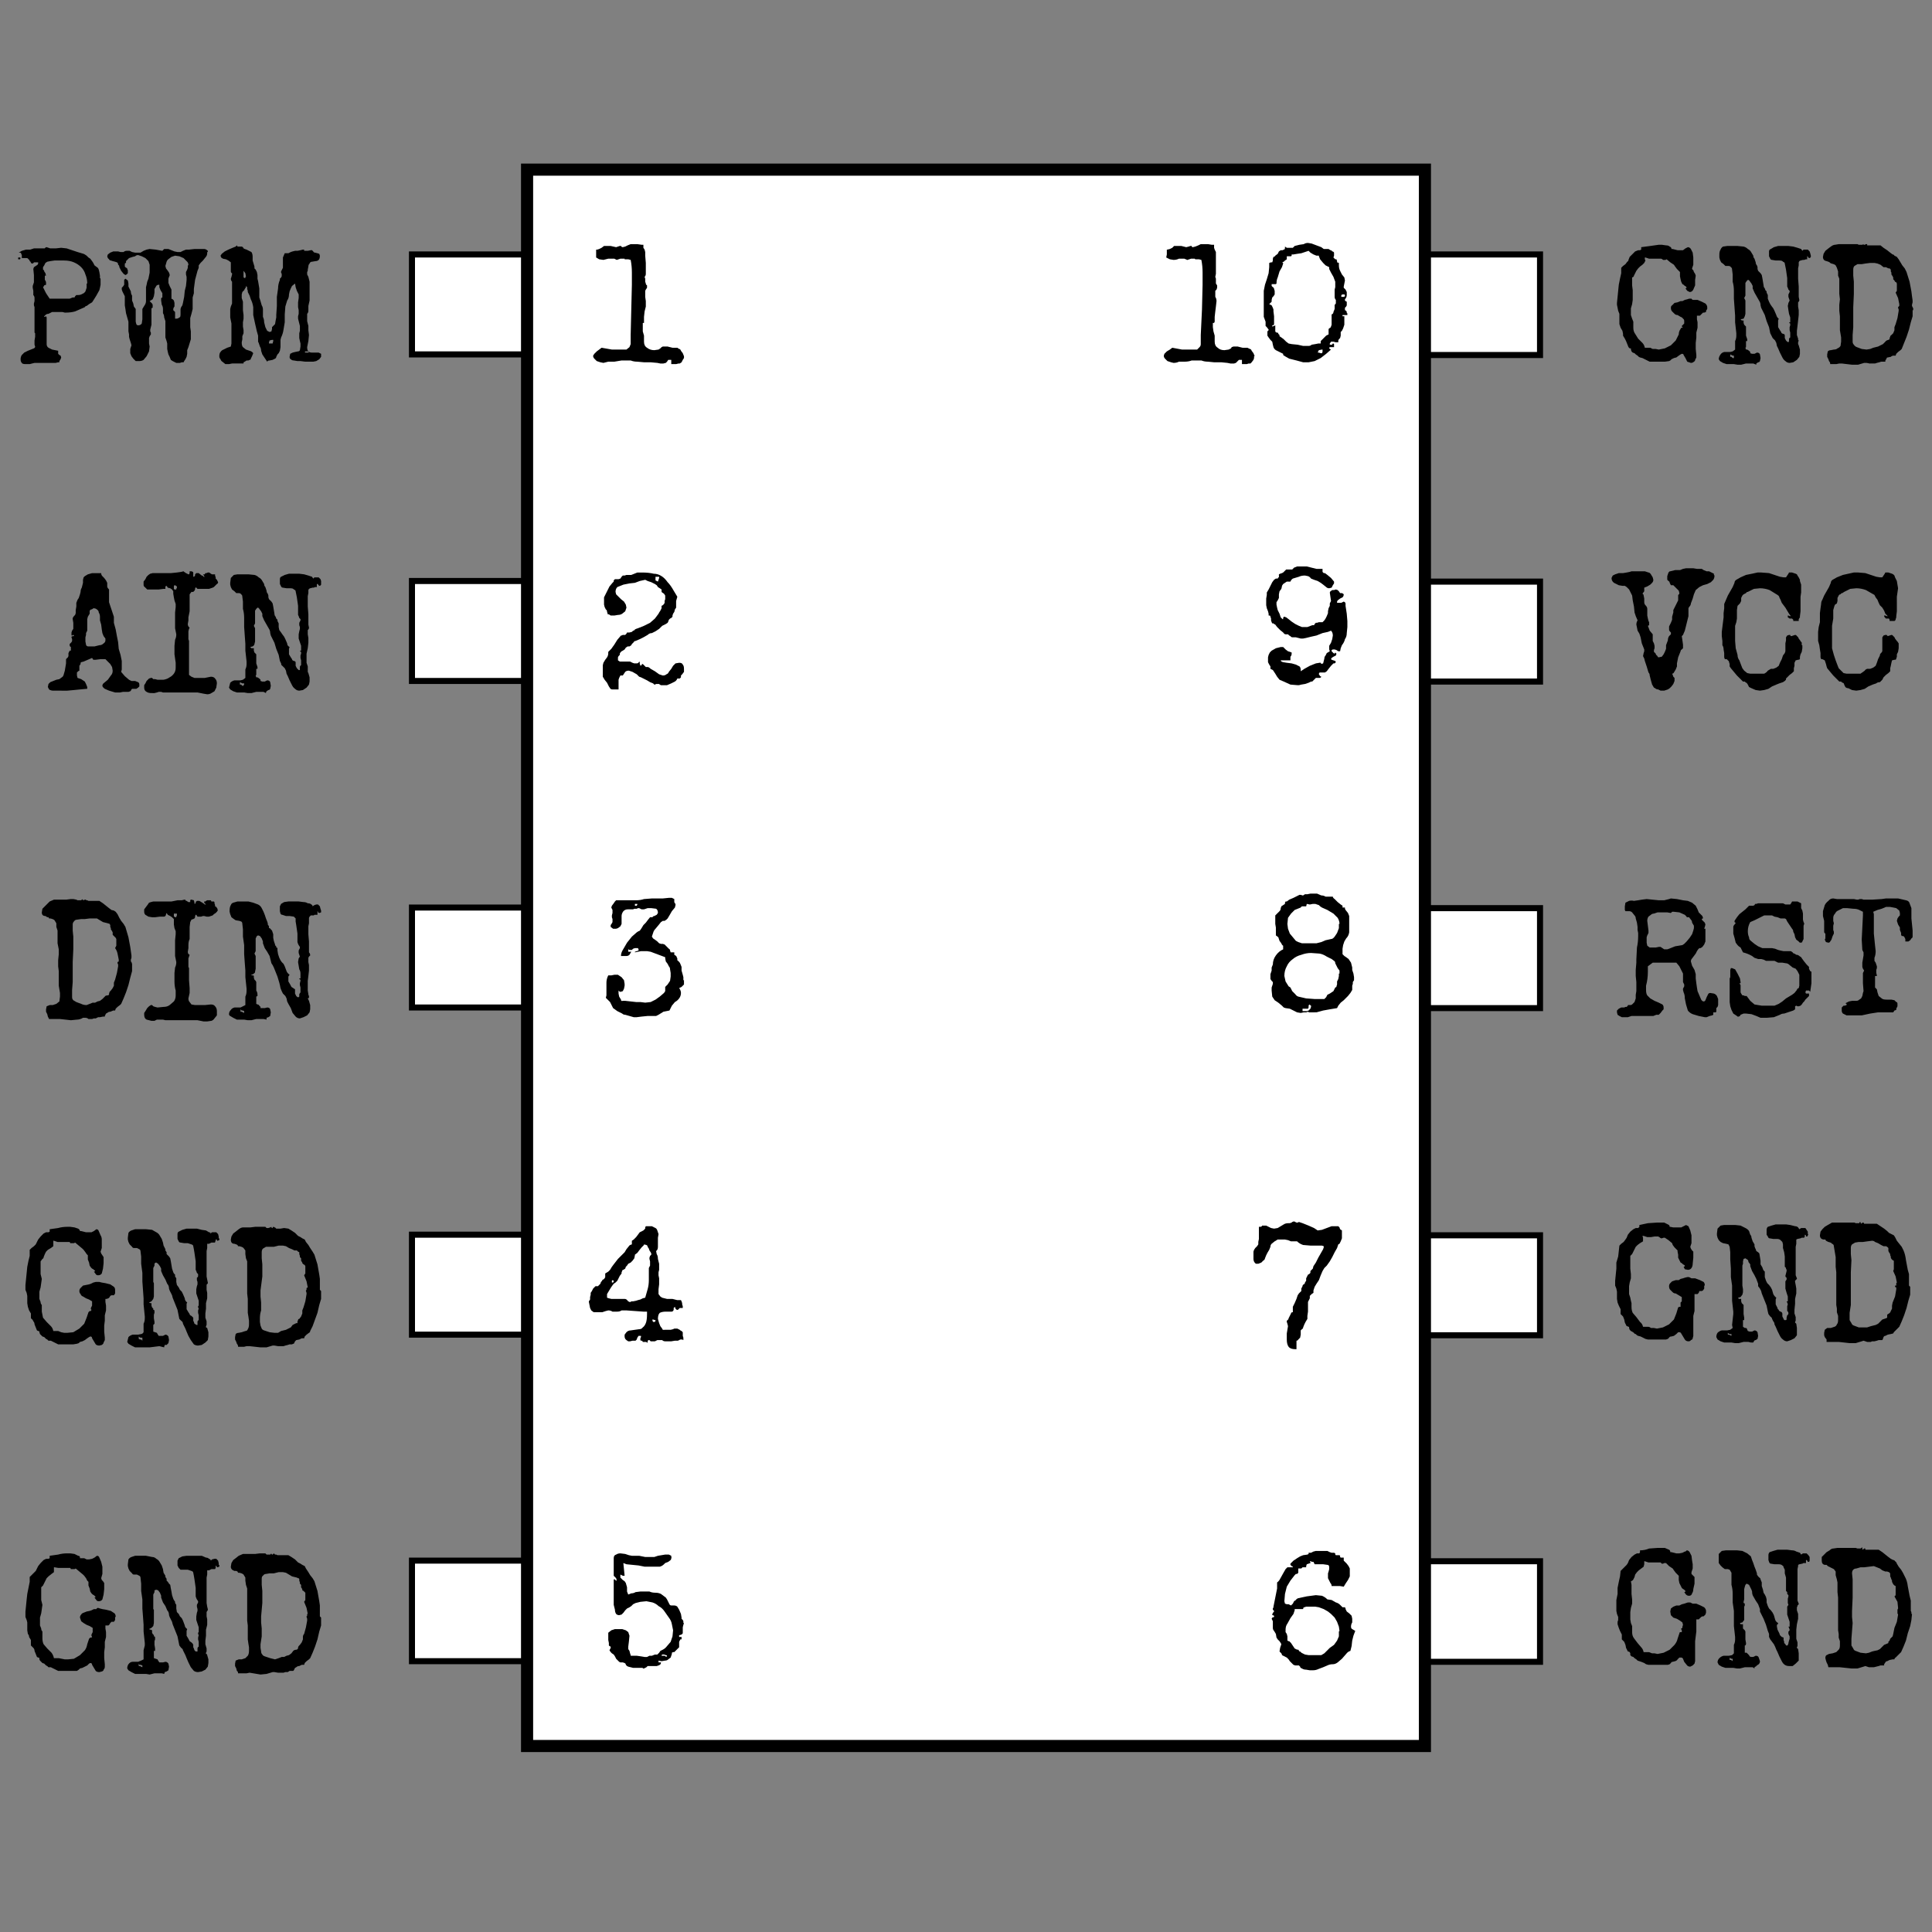 <svg width="90mm" height="90mm" viewBox="0 0 318.9 318.9" xmlns="http://www.w3.org/2000/svg"><rect x="0" y="0" width="318.9" height="318.9" fill="#808080" stroke="none"/><path fill="#fff" stroke="#000" d="M68 42h19.8v16.5H68zm0 53.9h19.8v16.5H68zm0 53.9h19.8v16.5H68zm0 54h19.8v16.5H68zm0 53.8h19.8v16.6H68zM234.4 42h19.8v16.6h-19.8zm0 54h19.8v16.5h-19.8zm0 53.9h19.8v16.5h-19.8zm0 54h19.8v16.5h-19.8zm0 53.8h19.8v16.6h-19.8z"/><path fill="#fff" stroke="#000" stroke-width="2" d="M87 28h148.2v260.2H87z"/><path d="M112.9 58.8v.3l-.2.3-.2.4-.3.2h-.2l-.4.1h-.8v-.3-.1-.1-.2h-.5l-.2.3-.2.2-.4.1h-.5l-.5-.1-1.1-.1h-1.1l-1.1-.1q-.6 0-1.1-.2h-1.5l-1.2.2h-1l-.8.2-.5-.1-.6-.2-.4-.4q-.2-.2-.2-.5l.2-.3.4-.4.4-.3.4-.3 1.7.3H103.4l.5-.4.2-.5v-.7-.4-.4l.1-4.2.1-4.1v-2q0-1.1-.2-2.1l-.4-.1h-.4-.2v-.1h-.7l-.6.2-.2-.1-.2-.1h-1l-.8.2-.7-.1-.5-.3V42v-.4-.4h.2l.3-.1.4-.2.4-.3h1.1l.9.2.3-.1.3-.1h.2q.1.2.3.2l.4-.1.4-.2.5-.2h1.1l.7.1h.3v.5l.2.3.1.4v.6l.1 1.2V45.2q0 .3-.2.5l.1.3v.5l.1.3q0 .2.2.3v.4l-.2.3-.1.2V49l.1.7v.9l-.2.8-.1.9v1h-.2v1.4l.2.7V56.4q0 .7.5 1 .5.4 1.2.4l.7-.1.3-.2.2-.2.2-.1h.8l.8.2h.8l.3.2q.2 0 .3.3l.3.4.2.5z" font-size="27.5" font-family="Special Elite" aria-label="1" style="font-size:27.5px;font-family:'Special Elite'"/><path d="M112.9 110.4v.5l-.3.4-.2.2v.3l-.2.2h-.4q-.1.3-.4.5l-.6.3-.7.3h-1l-.2-.1-.1-.1h-.5l-.2.1h-.1l-.2-.2-.5-.2-.5-.3-.6-.3-.4-.2-.3-.1-.4-.4-.7-.4-.6-.2q-.4 0-.6.2l-.4.6h-.4l-.2.4-.1.3v1.6h-1q-.3 0-.4-.2l-.2-.3-.3-.6-.4-.5-.3-.5v-.5-.7-.7l.1-.4.3-.5.3-.4q.2-.3.2-.7v-.2l.1-.1.4-.4.5-.7.5-.8.6-.7h.1l.2-.1h.4l.1-.1.1-.1.1-.2h.4l.4-.1.2-.2q.2 0 .3-.2l.2-.1.3-.1 1-.4 1-.5.8-.7.6-.8.1-.2.2-.3.1-.2.1-.2v-.1-.2-.1l.2-.1.2-.2.1-.2v-.3l.1-.3v-.3-.3l-.2-.3-.3-.2-.1-.1v-.1-.1-.2l-.3-.2-.3-.2-.2-.3-.3-.2-.6-.3-.6-.2-.4-.2-.9.2-.8.3-.9.1-1 .2-1 .4q-.3.3-.3.8l.1.4.4.4.4.4.5.4.3.5.1.5-.2.6-.5.4q-.3.2-.7.2l-.6.1h-.6l-.3-.2h-.2v-.1l-.1-.3q0-.3-.2-.4l-.2-.4-.1-.4v-.4-.8l.5-1 .4-.8.5-.6.2-.2v-.2l.2-.2h.6l.3-.1.2-.3.2-.2h.3l.3-.1h.8l.5-.2.5-.2h.8q1.1 0 1.9.2.7 0 1.3.4.5.3 1 1 .5.5 1 1.4l.3.5.3.5-.2.7v1.1l-.2.3-.1.4-.2.3-.1.3v.2l-.2.2-.2.1-.2.2-.1.3-.1.2-.3.2-.6.3-.5.5-.6.4-.6.3q-.4 0-.7.3l-.7.4-.6.3-.7.3q-.2 0-.3.2l-.1.1-.2.2-.1.2-.3.2h-.3l-.3.2-.2.3-.3.2-.2.1-.2.2-.1.2v.2l-.2.2-.1.2v.5l.3.2H104l.4.2.3.1h.4q.3 0 .4-.3l.1.1v.3l.1.2v.1l.2-.1q0-.2.2-.2l.1.1.2.2.2.2h.3q.2 0 .5.3l.7.4.7.5.6.2q.4 0 .6-.2.3-.1.4-.4l.4-.5.3-.5.4-.4.6-.1q.5 0 .6.3.2.2.2.7zm-4.1-15.2h-.6v.2-.2V95.8l.4.2.1-.3.1-.3z" font-size="27.5" font-family="Special Elite" aria-label="2" style="font-size:27.5px;font-family:'Special Elite'"/><path d="M112.9 161.8v.7l-.2.2-.2.2-.4.2q.3.4.3.8 0 .5-.3.9t-.7.6l-.5.6-.4.8-1 .2-.8.5-.4.2h-1.4l-1 .1-.8.1h-.5l-.7-.2-.7-.2q-.3 0-.5-.2l-.8-.4-.7-.5-.5-1-.7-.7.1-.4v-.5-.8-.8q0-.6.3-1.2h.5l.5-.1h.6l.6.4.4.5.1.6v.3l-.1.5-.2.4-.3.1h-.2l-.2-.2v.5l.1.5.3.5q0 .3.3.2h.4l.9.1.9.1h.7l.8.1.9-.1.8-.4.7-.5.7-.6.2-.3v-.1-.2-.4l.4-.4.4-.6.1-.7v-.6l-.1-.6q0-.3-.2-.5l-.2-.4-.3-.4-.1-.5v-.1-.1l-.8-.3-.8-.3-.8-.3-.6-.1h-1l-1 .2v-.1l.3-.1.3-.1v-.2l-.1-.2h-.5l-.3.1-.2.2h-.3-.2l-.1-.2v.5h.5l-.3.5q-.2.2-.5.2h-.9q0-.5.3-1l.7-1.2.8-1 .8-.7.3-.2h.1l.2-.2.2-.3.3-.5.4-.4.3-.4.4-.5h.4q.1-.2.3-.2l.4-.2.2-.3q0-.5-.3-.7l-.8-.1h-.6l-.6.2h-.4l-.4-.2h-.2l-.2.1h-.2-.2l-.2.1H103.6q-.4 0-.7.3-.3.4-.3.8v1.3l-.2.4-.4.3-.3.1h-.5l-.4-.3v-.1-.2l.2-.3.1-.2v-.2-.3l-.1-.3v-.3l.1-.4v-.5l-.2-.4.1-.3.3-.4.2-.3.2-.2h3.3q.7 0 1.3-.2l1.3-.1h1.8l1-.1h.5l.4.2v.5l.1.2.1.1v.2l-.1.4-.5.6-.4.7-.3.5-.2.2-.3.2h-.3l-.3.2-.4.5-.5.6q-.3.3-.4.7l-.2.6.2.3.3.2.4.3.3.3.3.1h.3l.3.1.2.2.3.3.2.2q.2.1.2.3l.1.3h.6v.4q.4.2.4.4l.1.2V158.5q.4.3.5.6l.2.5v.6l.2.7.1.4v.5zm-7.7-12.5v-.1h-.4v.3h.3l.1-.2z" font-size="27.5" font-family="Special Elite" aria-label="3" style="font-size:27.5px;font-family:'Special Elite'"/><path d="M112.8 221.2l-.2-.1H112.3l-.4.2h-.5l-.6.1h-1q-.3 0-.5-.2h-.5H108.5l-.4.2h-.3-.4l-.2-.2H107l-.1.2v.1l-.1.2q0-.2-.2-.2h-.3-.2l-.1-.2h-.1-.1l-.1-.1v-.3l.1-.2v-.2h-.4l-.2.3-.1.3-.2.2h-.5l-.4.1h-.3l-.3-.2-.2-.2-.1-.3v-.4l.3-.4q.3-.3.7-.3l.7-.1.7-.1q.4 0 .6-.3.3-.2.5-.7.2-.5.2-1.5v-.4h-.6l-1.4-.1-1.4-.1h-.8q-.3.2-.7.2h-.8q-.3-.2-.7-.2l-.4.1-.3.1-.3.1H98l-.4-.3-.2-.4-.1-.5-.1-.5v-.1l.2-.3v-.4l.1-.4v-.3l.2-.3.2-.4.2-.2.2-.2h.4l.2-.2.2-.2.1-.3.2-.2q0-.2.2-.2l.2-.2.1-.2v-.2-.2-.1-.1l.5-.3.3-.3.3-.5.3-.4.7-.9.7-.7.4-.4.3-.5.4-.5q.1-.2.5-.3v-.2-.4l.3-.2.4-.4.3-.4.3-.4.6-.3.3-.3v-.2l.1-.2h1l.6.3q.2.1.3.4l.2.6-.1.6v1.5q0 .5-.3.7l.1.5q.2.3.2.8l.2.8v1l-.1.4v.5l.1.5v1l-.1.8v.8l.3.4.3.2.8.2h.9l.8.2h.6l.1.2.1.3v.2l.1.3v.3h-.5l-.2.2-.1.1h-.2l-.2-.2-.1-.3-.2.2v.3l-.1.2-.2.1h-1q-.6 0-1 .2-.3.3-.3 1l.2.7.2.5.3.4.1.2H110.7l.4-.1.2-.1h.5l.4.2.1.1.2.1.2.2V220.5l.1.3v.3zm-5.3-14.3l-.1-.2-.2-.3-.1-.3-.2-.3q0-.2-.2-.3l-.4-.1v.1l-.4.4-.4.5-.3.4-.4.3v.1l-.1.5-.3.4-.3.3-.4.2-.2.3-.2.2-.1.3-.3.2q-.2 0-.2.2l-.1.2v.2l-.3.4-.2.4-.2.4-.3.3-.3.2-.3.4-.2.3-.3.5-.3.5V214.2l.3.1.4.1h2.2q.3 0 .5.3l.1.1.2.1h.2l.1-.1h.3l.5-.1.3-.1.4-.1.4-.2.4-.1.4-1.4q.2-.7.2-1.5v-.6-.7-.4-.3l.2-.4v-.4-.3l-.1-.4v-.2l.1-.3.2-.2v-.2zm.7 11h-.1l-.3-.1h-.1v.2l.1.2h.3l.1-.2zm-6.9-6.4v-.1l-.2-.1-.1.1v.3h.2l.1-.2z" font-size="27.5" font-family="Special Elite" aria-label="4" style="font-size:27.5px;font-family:'Special Elite'"/><path d="M112.9 267.9l-.1.3-.1.4v1l-.2.2-.3.1h-.1v.3h.4v.4h-.2l-.1.2-.1.2V271.9l-.5.5-.3.3h-.2l-.2.1v.2l-.2.6-.4.3q-.2.2-.5.2l-.6.1-.5-.1V274.4h.4q0 .3-.2.4l-.2.1-.3.1h-1.5l-.2.2-.2.1-.2.1h-.2v-.1h-1.6l-.8-.2-.2-.1-.2-.2q0-.2-.2-.3l-.3-.1h-.4l-.2-.1-.2-.2-.3-.3-.2-.4-.2-.3-.3-.2-.2-.2-.2-.3.2-.4v-.2l-.2-.1-.1-.1v-.4l-.1-.5v-.6-.6l.5-.4.6-.2h1.2l.6.2.4.3.2.6-.1 1-.1.8v.4l.2.3.1.4.1.3v.1h1l.7.1.6.1h.4l.4-.2h.4l.5-.2h.4l.3-.3.2-.3.4-.2q.4-.2.7-.6l.6-.7.3-.9.1-1-.2-1q-.1-.6-.5-1.1l-.7-1q-.4-.6-1-.9-.4-.4-1-.6l-1-.2-1 .1-.8.2-.4.2-.3.3-.3.2-.4.2-.3.3-.3.4-.3.3-.4.1q-.3 0-.5-.2-.2-.3-.2-.7l-.2-.8v-1-1-.7-.8-.7h.2q.1.2.3.2l-.1-.4-.2-.2-.2-.2v-.2-.6-.7-.8-.6q0-.5.4-.6.3-.2.7-.2l.8.1.6.2.5.1H105.5l1 .2h1.5l.6-.2.6-.1.6-.1h.6l.4.2v.2q.1 0 0 .2v.1l-.1.2-.4.3-.5.2-.2.2q-.3.3-.7.4h-2.5l-1-.2-1-.1-1-.1-.5-.2v.1l.1 1 .1 1h-.3l-.4-.2v.5l.2.2.2.2.3.2.2.3.2.7v.7l.2.5.5-.2q.4 0 .7-.2l.8-.1h1.5q.4.2 1 .2.5 0 .9.2l.8.6.2.3.2.4.2.4q.1.2.3.2h.4q.4 0 .6.2l.3.5.3.7.1.6v.2l.2.2.1.2v.3zm-2.8 5.5q0-.2-.2-.2l-.3-.1h-.2q-.2 0-.2.2h.5l.3.2v-.1z" font-size="27.5" font-family="Special Elite" aria-label="5" style="font-size:27.5px;font-family:'Special Elite'"/><g aria-label="10" style="line-height:125%" font-size="27.5" font-family="Special Elite"><path d="M207 58.8v.3l-.1.3-.3.4-.2.2h-.3l-.3.1h-.7-.1v-.3-.1-.1-.2h-.5l-.3.3-.2.2-.3.1h-.6l-.5-.1-1-.1h-1.2l-1-.1q-.6 0-1.1-.2h-1.6q-.5.2-1.2.2h-.9q-.4.2-.9.2l-.4-.1-.6-.2-.4-.4q-.2-.2-.2-.5l.1-.3.4-.4.5-.3.4-.3 1.6.3h2.5l.4-.4q.2-.2.2-.5v-.7-.4-.4l.2-4.2.1-4.1v-2q0-1.1-.2-2.1l-.4-.1H197.3l-.1-.1h-.6l-.6.2h-.1l-.1-.1h-.1l-.2-.1h-.9q-.4.2-.9.2l-.6-.1-.6-.3.1-.5v-.4-.4h.1l.4-.1.4-.2.3-.3H195l.8.2.4-.1.3-.1h.2q0 .2.2.2l.4-.1.5-.2.4-.2h1.2l.6.1h.4v.5l.1.3.2.4v3.6l-.1.5.1.3v.8l.2.3v.4l-.1.3-.2.2V49q.2.3.2.7l-.1.9-.1.8-.1.9v.8l-.1.2h-.1-.1v.7l.1.7.2.7V56.4q0 .7.5 1 .4.4 1.1.4l.7-.1.4-.2.1-.2.3-.1h.7l.8.2h.8l.4.2q.2 0 .3.3l.3.4.2.5zM222.4 51.7v.3h-.8v.2H221.9v1.4l-.2.6-.2.4-.2.2v.6l-.1.4-.2.2-.1.2V56.5h-.4l-.4-.1h-.4l-.2.3v.2h.4q0-.2.2-.2l.1.1v.5h-.3-.4l-.1.1q0 .2.3.3l-.8.7-.9.7-1 .5-1 .2h-.9l-1.1-.3-1.2-.3-.7-.4-.3-.2v-.2l-.4-.2-.8-.4q-.3-.2-.4-.5l-.1-.4-.1-.5-.3-.3-.3-.4-.2-.3V55v-.3l.2-.2v-.1l-.3-.4-.2-.2v-.3-.4l-.3-.8v-.9-.6-.7-.6-.6-.4-.5l.2-1 .3-.9.3-1 .1-1V44v-.3-.3l.3-.1h.2l.1-.3v-.1-.2l.1-.3q.2 0 .3-.2l.4-.3.2-.4.3-.2h.3l.2-.1q.2 0 .2-.3v-.2l.3.2h1l.3-.3.4-.1.4-.1.7-.1q.3-.2.7-.2l.6.1.8.3.8.3.4.3h.8l.3.2q.2 0 .3.2.2 0 .3.2v.5l-.1.3.1.1.2.2h.2l.1.3v.2l.3.1v.4q0 .5.2.9l.3.6.4.5.1.5-.1.5-.1.5v.2l.3.3.2.4v.5q0 .4-.3.7V49.6l.1.1.2.1v.6l-.1.2-.2.2v.4l.2.1.1.2v.2zm-.4-3l-.1-.1h-.2q-.3 0-.3.2v.2h.5l.1-.2zm-1.5 1.3v-.5q-.2-.2-.2-.5v-.6-.6l.1-.4V47v-.5l-.3-.8-.4-.7-.3-.6v-.1-.2l-.2-.1-.4-.2-.4-.4-.5-.6-.2-.5v-.1h-.4l-.5-.2-.5-.3-.3-.3-.6.2-.6.2-.7.1-.6.1h-.2-.1v.2l-.1.1h-.3-.2-.2v.5l-.3.2-.2.2-.3.1q.2 0 .2.2l-.2.6-.4.7-.3 1q-.2.4-.2 1l-.1.1h-.2-.5v.3l.2.2q.2.1.2.3l.1.3v.6l-.2.3-.2.2-.1.4V49.8l-.4.4.4.2.2.4.1.3v.3l.1.8v1.3l-.1.2h-.2v.2l.3-.1.2-.1v1q.1.2.3.2.2 0 .2.2l.2.2v.2l.3.2.4.3.4.4.4.3.5.1 1 .1.9.2h.9q.3 0 .5-.2l.6-.1.5-.1h.4v-.4l.5-.5.4-.4.4-.2v-.1-.2-.5q0-.2.3-.3l.1-.2.1-.3v-.3-.5-.4-.5q.3-.1.3-.4l.2-.5v-.4-.3q.2-.1.2-.3zm-2.3 7.7l-.5.1-.3.5q0-.2.2-.2l-.1.1h-.1.3l.3.1h.2l.1-.2v-.2-.2z"/></g><path d="M222.4 102.5v1l-.1 1q0 .6-.3 1-.1.5-.5 1l-.2.5-.1.5h-.3l-.3-.2-.3-.1h-.3l-.2.1v.2l.2.2.1.1.2.1.1-.2.1.1.1.1-.1.3-.4.2-.3.2-.1.2.1.1.3.1.3.1.1.2-.2.2h-.2l-.4.4-.4.5-.3.4-.3.2h-.8q-.2 0-.2.3l.2.3.2.1q-.1.2-.3.2h-.2-.4l-.2.2-.2.2-.2.2h-.2l-.4.2-.6.2-.6.1-.4.1h-.2l-1.2-.1-1.1-.5-.7-.3-.4-.5-.3-.5-.4-.6-.4-.2v-.4l-.2-.3-.1-.2-.1-.2v-.4-.4l.1-.4.2-.4.3-.3.7-.4.8-.2h.4l.4.4.4.3.6.2v.2q0 .3-.2.5v.6h-1.6q0 .2.4.3l.6.1.8.1.7.2.6.3q.2.2.2.6v.2l.6-.4.9-.5 1-.4.6-.1h.2l.1.2.3-.1.1-.4.1-.4q0-.3.2-.5l.2-.4.5-.3-.1-.3v-.6l.3-.5.2-.6.1-.6q0-.5-.3-.8l-.5.2-.9.2-1 .4-.9.2-.8.2-.5.1h-.4l-.4-.1-.4-.1h-.5q-.3 0-.4-.2l-.2-.1-.2-.2h-.4q-.2 0-.4-.3l-.5-.4-.5-.5-.3-.4-.2-.1-.1-.1h-.2l-.1-.2-.1-.3v-.3l-.1-.3q0-.2-.2-.2h-.1v-.3l-.1-.4-.2-.5-.1-.5v-.4-.7l.1-.6v-.4l.3-.5.3-.6.3-.6.3-.4.3-.2H210.9l.1-.2h.1v-.1-.1-.3l.2-.1.3-.1.2-.1.3-.3.2-.2h1l.3-.3.5-.2h1.6l.8.2.8.2h1v.5l.2.2h.2l.4.3.6.5.5.6v.3l-.2.3-.2.4-.4.1q-.3 0-.5-.2l-.5-.4-.4-.3-.5-.3-.6-.2-.5-.2q-.2-.3-.5-.4l-.5-.1q-.6 0-1 .2l-1 .3q-.3.2-.4.5H212.4l-.3.2-.3.2-.2.3v.1l-.1.4-.3.4-.1.5v.6l-.2.4-.2.3v.4l.1.5.1.4.3.6.2.6.3.3h.1v-.2l.1-.2h.1l.3.1.4.3.5.4.6.4.6.3.5.2h.9l.8-.3h.3l.1-.2.2-.2h.2l.3-.1h.6l.3-.3.2-.3.2-.4.2-.5v-.3l.1-.5.2-.4v-.4l.2-.4-.1-.7-.1-.7.1-.2.3-.2h.3l.3-.1.3.1.2.2.2.3h.3l.2.1.1.1q0 .3-.2.5l-.4.2-.4.3-.1.2v.2h.7l.4-.2.2.1.1.2v.4l.2 1.3.1 1.2z" font-size="27.5" font-family="Special Elite" aria-label="9" style="font-size:27.5px;font-family:'Special Elite'"/><path d="M223.5 161.6v.2l-.2.3v.3l-.1.3v.7l-.3.5-.4.5-.3.3-.4.4-.5.4-.4.5-.2.4-1.2.2-1.1.2-1.1.3H216v-.1h-.1l-.3.1h-.4l-.5.1-.6-.1-.6-.3-.6-.3-.7-.1-.3-.1-.3-.3-.6-.5-.6-.4-.4-.6-.1-1v-.5l.2-.6v-.3l-.2-.2-.2-.3v-.3-.5l.2-.6v-.5l.2-.5q0-.8.5-1.5t1.2-1v-.3-.3q-.2-.1-.3-.4l-.3-.4-.2-.6-.4-.3v-.4-.9l-.1-.6v-.7-.7l.4-.4.3-.3q.2-.2.2-.5l.1-.3.3-.2.3-.2v-.2l.1-.2h.2l.4-.3.7-.3.6-.3.4-.2h.2l.3.1h.1l.3-.2h.4l.5-.1h1.1l.7.3q.4 0 .7.2H220q0 .2.3.4l.5.5.5.4.3.2V149.8h.4v.2l.1.2.4.5.2.5v2.7q-.1.6-.5 1l-.3.5-.2.6-.1.6v.9l.3.3.3.2.4.3.4.6.2.8v.4l.2.6.1.6v.3zm-2.4-9.1q0-.5-.3-1l-.7-.7-1-.6-.9-.4-.3-.2-.2-.2-.3-.1-.3-.1h-.4l-.5.1-.5-.1-.1.4h-.6q-.2 0-.3.2l-1 .4-.6.6-.5.7-.1 1 .1.8.3.8.5.6.5.6.4.2.6.2h2.4l.8-.2.7-.3.9-.2q.3 0 .6-.4l.4-.6.3-.8v-.7zm0 8.2v-.5l-.3-.4-.2-.4-.2-.4q0-.3-.2-.4l-.4-.3-.4-.2-.4-.2q-.6-.4-1.2-.5l-1.4-.1q-.8 0-1.6.3-.8.2-1.4.7-.7.5-1 1.2-.4.7-.4 1.6l.2.9.5.8.3.2.3.6.5.5q.2.3.5.4l1.3.3 1.4.1h1.6l.3-.3.2-.4.4-.2.3-.2.3-.2.2-.4.1-.2.2-.1v-.1l.1-.3v-.5l.2-.4.1-.5v-.4zm-4.7 5.5v-.2l-.3-.2-.1.2v.3l-.1.2h-.9v.4h.7l.3-.1.3-.3.1-.3z" font-size="27.5" font-family="Special Elite" aria-label="8" style="font-size:27.5px;font-family:'Special Elite'"/><path d="M221.5 203v1.4l-.2.5-.2.4-.2.1-.2.6-.4.7-.4.8-.4.7-.5.7-.4.4-.3.5-.3.7-.3.8-.4.6-.3.5-.2.6v.4l-.3.2-.3.3v.4l-.1.2-.1.2-.1.2v1.6l-.1.7v.5l-.3.5-.2.4-.2.5q0 .2-.2.3l-.2.2v.7l-.1.5-.3.3q-.1.2-.3.2V222.7h-.2q-.8 0-1.1-.4-.3-.4-.3-1.2v-1l.2-1.2-.1-.4-.1-.3v-.1-.1q.3-.2.3-.4l.2-.4.2-.4q0-.2.3-.2v-.1-.3-.2-.3l.1-.2.2-.4.3-.7.2-.6.2-.3.4-.4v-.4l.2-.4q0-.2.2-.3.2-.1.2-.3l.2-.3v-.4l.2-.4.1-.2.2-.1.2-.2v-.3l.2-.2.2-.2.1-.4.2-.3.2-.3.2-.4.2-.4.4-.7.4-.7.1-.3v-.2l-.3-.1h-1.9l-1.2-.1q-.6-.2-1-.6h-1l-.5-.2-.5-.1h-1.2l-.5.3-.5.4q-.2.2-.2.5l-.2.5-.3.5-.2.4-.2.5q0 .2-.3.4l-.3.3-.5.2h-.4q-.4-.3-.4-.8v-.6-.6l.1-.3.2-.3.3-.3.2-.3v-.4l.1-.5v-.5-.5-.5-.5h.3l.2-.1v-.1H209l.4.2.4.2.5.1.6-.1.5-.3.5-.3q.3-.2.8-.2h.2l.3-.1.1-.1.3-.1.2.1.2.1h.2l.2-.1.6.2 1 .4.9.4.6.4.7-.1.8-.3.8-.3H220.9l.2.2.1.3.3.2z" font-size="27.5" font-family="Special Elite" aria-label="7" style="font-size:27.5px;font-family:'Special Elite'"/><path d="M223.7 269.2l-.3.8-.2.8-.1.9-.2.8q-.4.1-.7.5l-.7.8-.7.6q-.4.3-.8.3-.5 0-.9.2l-.7.3-.8.3q-.4.2-.9.2h-.5l-.6-.1q-.4 0-.7-.2-.3-.1-.3-.3l-.2-.2h-.6l-.3-.1-.3-.3-.3-.3-.2-.3-.3-.3-.4-.2-.4-.2v-.1l-.1-.2-.1-.1-.2-.2.1-.6.2-.6-.1-.2-.2-.3-.3-.3-.2-.3-.1-.6-.3-.5q-.2-.2-.2-.5v-.4-.4-.3l-.2-.4.1-.2.3-.1v-.2l-.2-.1h-.1v-.1l.1-.3q.2-.1.2-.3l-.2-.2v-.3h.1v-.2l.3-1.5.3-1.5v-.4-.3-.2-.1q.3-.2.5-.6l.5-.9.4-.7.3-.3h.9v-.1l-.2-.1-.2-.2v-.2l.2-.2.1-.1.2-.2.6-.4.5-.3.5-.2.7-.1.2-.1v-.1-.1h.4l.4-.2.4-.1h1.9l.4.2.3.1h.4l.2.1v.2l.1.1H221.1l.1.1v.2l.1.1h.5v.5l.1.1.4.4.3.4.2.4V260.2l-.3.6-.4.6-.3.5-.6-.1h-1.4q0-.3-.2-.5l-.2-.4-.2-.4v-.4-.4l.1-.3.1-.4v-.3q0-.4-.3-.4l-.7-.1H217l-.2-.4h-.2l-.3-.1h-.3.2l.1.2v.1l-.3.1-.3.1-.1.3v.2h-.4-.2l-.2.2h-.2H214.3v.7l-.2.2h-.2l-.2.2-.7.9-.6 1-.3 1.2-.1 1.2.1.4.3.1h.3l.4.2.3-.3.2-.4.3-.2q.1-.2.4-.3l1.4-.3 1.5-.2 1 .1q.5.2.9.6l.7.1.7.4q.4.1.7.4l.4.4h.4l.1.2v.1l.2.4.4.3.4.4.1.5v.6q-.2.3-.2.7 0 .3.2.4l.5.3zm-2.6 0l-.1-.7-.3-.8-.4-.7-.6-.6-.5-.4-.7-.4-.8-.3-.6-.1h-1.5l-.3.1q-.2 0-.2.3h-1.4v.2l-.2.6-.5.7-.5.9q-.3.4-.3 1v.4l.2.3.1.4v.7l.2.1h.1l.3.3.2.3.2.3.2.3.4.2h.2l.2.3q.2 0 .3.2l.2.1.4.2.6.1h2.1l.5-.3.4-.4.5-.5.7-.5.5-.7.3-.7v-.8z" font-size="27.5" font-family="Special Elite" aria-label="6" style="font-size:27.5px;font-family:'Special Elite'"/><g aria-label="PWM" style="line-height:125%" font-size="27.5" font-family="Special Elite"><path d="M3.4 42.6l-.1.2H3v-.3h.3l.1.1zm3.9 9.6zm9.3-6.2v1l-.1.5-.1.4-.5.9-.5.8-.2.3-.5.3-.4.3q-.2 0-.3.2l-1.6.7q-.7.2-1.6.2h-.1l-.4-.1H8.6l-.6.3q-.3 0-.5.2l-.2.2v.1h.1l.2-.1.1.2v4.4q0 .4.3.6l.6.3 1 .2v.5l.2.2.2.1.1.3-.1.3-.2.3v.2h-.2l-.4.1H5.7l-.8.2h-.7q-.5 0-.6-.2-.2-.2-.2-.6 0-.4.2-.7l.4-.4.6-.3.5-.2.5-.2q.2-.1.2-.3l-.1-.3v-.3-.4l.1-.6v-.3-.3l-.1-.1v-.3-.3-.2-1-1-.7-.6-.1l-.1-.3v-.3l.1-.4v-.5q0-.3-.2-.5V48l-.1-.5v-.3l.1-.3.1-.3v-.4-.8l-.1-1 .1-.3.3-.2.3-.2.1-.2v-.2H5.6q-.1.2-.3.2l-.2-.1q0-.2-.2-.3 0-.2-.2-.3-.1-.2-.3-.2h-.8v-.2-.2-.1l-.1-.2q0-.2-.2-.2h-.2l.5-.3.7-.2H5l.6-.2h1.8q.1-.2.3-.2l.3.1.3.1h.9l.9-.1.9.1.9.3.9.3 1 .3.2.1.3.2.3.3.3.2.3.4.2.3.2.4.4.3q.2.1.3.4l.1.4.1.6v.4zm-2.2.8q0-.8-.3-1.5-.2-.7-.7-1.2-.5-.5-1.2-.8-.7-.3-1.6-.3H9l-.7.1-.5.1-.3.2-.2.4-.2.3v.4q.2.1.2.3l.2.3.1.4h-.2v.7q.2.2.2.5v.3l-.3.1-.1.2-.1.1.2.4.3.6.4.6.2.3h3.3l.5-.2h.3l.1-.2.2-.2h.3q.4 0 .7-.2.3-.1.5-.4l.2-.6v-.7zM34.2 41.6v.2q0 .4-.3.7l-.4.5-.4.4-.3.4v.4l-.2.5-.4 1.5-.2 1.5v.7l-.2.7V51l-.2.8-.2.7V54l.1.7v1.3l-.4 1.3-.2.5v.6l-.1.5-.2.4-.2.3-.1.2H30l-.3.1h-.6l-.6-.3-.3-.2-.2-.5-.2-.4-.1-.4-.1-.5v-.4-.5l-.1-.4-.2-.6v-.7-.6-.7-.7l-.2-.6q0-.4-.2-.7V51q0-.4-.2-.7l-.1-.7v-.2-.2l.2-.1v-.2-.5l-.3-.5-.2-.5V47q-.4 0-.5.2l-.3.5v.6l-.1.6-.2.5-.5.3.2.2.2.2.1.2v.5q-.2 0-.2.2v2.6l-.2.8v.3l.1.2v.3l-.2.3-.1.3v.9l.1.5-.1.8-.4.8-.5.6q-.3.2-.7.2h-.6l-.4-.4-.3-.4-.2-.5v-.7l.2-.6-.1-.4-.1-.3-.1-.3-.1-.4v-.4l-.1-.5v-.3-.4-.9l-.2-.7-.2-.7-.1-.7-.1-.6v-.6-.3-.3-.3l-.2-.4-.2-.4-.1-.3v-.3l.2-.2.2-.3v-.5-.3l.2-.2.4.3.1.5v.5l.2.4.2.4q0 .4.2.7v.8l.2.5.1.5.3.4V53.1l.1.4q.1.2.3.2.4 0 .6-.3l.1-.7v-.5-.6-.6l.3-.5q.3-.4.3-.8v-1-.4-.4-.5l.1-.4.1-.5.2-.5.1-.5.1-.5v-.4-.4-.2-.3l-.2-.6-.5-.5-.6-.3-.6-.2q-.3 0-.5.2l-.4.1-.3.1-.3.1-.3.3-.2.2v.3q-.2 0-.2.2V44l.2.2q.2 0 .2.2l.1.2v.5l-.2.2-.2.1-.3-.2-.4-.5-.3-.6q0-.3-.2-.4 0-.3-.2-.4l-.3-.1H19l-.4-.1-.3-.1q-.2 0-.3-.2l-.2-.2-.1-.3.1-.3.4-.3.5-.2h.8l.4.1h.5q.2-.2.5-.2h.5l.4.2.5.1h.9l.5-.3.5-.2.5-.1 1 .1 1.1.2.3-.3h.7l.5.2.5.2.5.1h.5l.4-.2.5-.2h.5l.9-.1h1.6q.3 0 .6.3V41.6zm-3.1 2.2q0-.4-.2-.6l-.6-.6-.7-.3-.7-.1-.6.2-.4.3q-.3.2-.4.5l-.2.7.1.4.3.4.2.3.1.3v.2l-.1.2-.1.3v.7l.2.5.3.6v1.5l.2.1.2.2.1.4v.6q-.2.2-.2.5v.1l.3.3v1.1h.2q.3 0 .5-.2.2 0 .2-.5v-.3-.3-.3l.1-.3.2-.3.1-.4.2-1 .1-1 .2-.8.1-1v-.5l-.1-.4v-.4l.2-.4.1-.3v-.4zM53 58.9l-.3.4-.5.3-.5.1H50.4l-.8-.1h-.5l-.6-.1q-.3 0-.5-.2-.2-.1-.2-.4l.1-.5.4-.2.4-.1.5-.1q.2 0 .3-.2l.1-.6v-.5l-.1-.4-.1-.5v-.5-.3l.1-.4v-.8l-.2-.8-.1-.4v-.4l.1-.4v-.6l-.1-.5v-.8l.1-.7v-.6L49 48l-.2-.6-.1-.6-.5.4-.2.4-.2.5-.1.5q0 .6-.3 1l-.3 1-.1 1.3v1.3l-.2 1.2q-.1.7-.4 1.3l-.1.4V57.3l-.1.6-.2.4-.2.2-.2.4q0 .2-.2.3l-.4.2-.5.1q-.3 0-.4.2l-.4-.6-.4-.6-.2-.6q0-.4-.2-.7l-.1-.3-.1-.3-.1-.2V56v-.3-.3l-.2-.7-.3-1.3-.3-1.4v-1.3q-.1-.7-.4-1.3l-.2-.6-.3-.6V48l-.1-.3v-.3l-.2-.2v.2l-.2.3-.1.2-.1.1-.2.2-.1.4v.6l.2.6V51.2l.1.8v.6l-.1.6v.7l.1.6v.5l-.2.5v.5l-.1.5q0 .6.2.8l.5.4.6.2q.4.1.6.4l-.2.5-.2.4q0 .2-.2.2l-.2.1h-.3l-.3.2-.2.1v.2h-1.9l-.5.1h-.6l-.5-.4q-.2-.1-.3-.4-.2-.2-.2-.5 0-.5.2-.7.2-.3.5-.4l.6-.3.6-.2.1-.5v-.5-.7-.8-.5-.5-.3l-.2-1v-1-.4l.1-.4.2-.5v-.4-.8-.8-.6-.5-.5q-.2-.2-.2-.5l.1-.3.1-.4v-.2q-.2-.1-.2-.3v-.5-.4-.6l-.4-.3-.4-.2-.5-.1-.3-.2-.1-.3.2-.3.5-.4.6-.3.7-.3.5-.2.2-.2.1.2h.7l.2.1.1.2.2.1.3.1.8.4q.2.3.2.8v.6l.3 1v.3l.2.2.2.4.1.5v.6l.1.4.1.6.1.6v1.5l.2.6.2.7q.2.3.2.7v1.2q.2.4.2.9l.2.8.3.6.4.2.3-.1.1-.4V54l.2-.2.3-.3.1-.6.1-.5v-.4l.1-1.5V49l.2-1.4q0-.7.3-1.4v-.2l.2-.2.1-.2v-.2-.2l-.1-.2v-.1-.1l.3-.6v-.8-.9l.3-.7h.6l.4-.2.3-.1.4-.1H49.1l.5-.1.4-.1h.2v.2h.6l.5-.1h.2l.2.2q.1.2.3.2l.4.1.3.1.1.3q0 .5-.2.7-.2.2-.5.2l-.6.1q-.3 0-.4.3-.2.2-.2.5l-.1.5v.2l-.1.2v.4l.2.4.1.4.1.4V49.6l-.2.9v.8q0 .3-.2.5V53l.2.8v.7l.1.8-.1 1-.2 1q0 .5.2.7.2.2.6.2h1.1l.4.2V59zM40.6 45.7l-.1-.6-.3-.4v1q0 .2.3.2v-.1-.1zM51 58V58h-.5-.1l-.1.1.1.1h.5l.1-.1zm-5.9-1.9h-.2l-.4.1-.1.3v.2H45l.1-.4z"/></g><g aria-label="AIN" style="line-height:125%" font-size="27.5" font-family="Special Elite"><path d="M23 113v.3l-.2.2-.3.2h-.3-.2-.2l-.1.1-.1.2-.1.1-.3.1h-.9l-.5.1H19l-1-.3-.7-.3q-.4-.3-.4-.5 0-.3.3-.5l.6-.5.5-.7q.3-.3.3-.8l-.1-.6-.3-.5-.4-.4-.4-.4H16.6l-.8.1h-.4l-.2-.3-.7.3-.7.3-.4.1-.1.1v.2l-.2.3v.8l-.2.1-.2.2v.5l.1.4.3.1.3.1.3.2.3.2.2.4.2.5v.3h-.1l-1.1.1-1 .1-1.1.1H8.8q-.4 0-.7-.2l-.2-.4.1-.5.3-.3.5-.2.5-.2.5-.1.4-.3q.2-.1.3-.4l.2-.7.1-.6.1-.6v-.1-.3-.2-.1l.3-.3.1-.2v-.5l.1-.2.1-.2h.2v-.3-.3q-.2-.1-.2-.3v-.2l.2-.2.1-.1.1-.2v-.3l-.1-.3v-.1l.2-.1h.2v-.1l-.1-.1q-.2 0-.2.2l-.1-.2v-.2-.2l.1-.3.2-.3v-.5-.5l-.1-.6v-.2l.2-.3.2-.2.1-.3v-.5l.1-.6v-.6l.2-.5.2-.3.1-.3.1-.3.1-.4q0-.4.2-.7l.2-.8v-.5l.1-.4.2-.2.5-.3.7-.2h1.5q0 .3.2.5l.3.3.3.4.2.4v.6q0 .2.3.5v2.1l.3.9.3.9.2.6v1l.3 1.1.2 1.1.2 1 .1 1.1.3 1 .2 1v1.4l-.1.4.6.7.7.6.4.2h.6l.5.2q.2.1.2.4zm-5.6-7.3v-.3l-.3-.4-.2-.5-.1-.6-.1-.8-.2-.7v-.6q0-.4-.2-.7 0-.3-.3-.5-.2-.2-.6-.2l-.1.1-.2.1H15l-.2.2v.5l-.3.5-.1.4v1.9l-.2.4v.3l-.1.4v.7l.1.5q0 .2.3.3h1.1l.8-.2q.4 0 .7-.3.3-.2.3-.5zM36 96.1q0 .2-.2.3l-.2.2-.3.3-.2.1-.6.2H32.6l-.2-.2v-.1l-.1.1-.1.1v.2l-.1.2-.2.2h-.3l-.3.4v2.8l-.2 1v.5l-.1.6q0 .4.3.6l-.1.2-.1.4v1.3l.1.3V111.4l.4.3.5.2h1.7l1-.2q.5 0 .7.3.3.3.3.8l-.1.7-.3.6-.5.3q-.3.2-.7.2l-.6-.1-1-.2h-5.7l-.3-.1h-.4l-.3.1-.4.1H25q-.5 0-.8-.2-.4-.2-.4-.7v-.4l.2-.3.2-.4.4-.4.3-.1h.2l.2.2h.3l.4.1h1q.6-.1 1-.4.4-.2.7-.6.3-.4.3-1v-.4-.4l-.2-1.4v-1.4l.1-1q.2-.4.2-.9l-.1-.5-.1-.5v-.2-.3-.5-.6-1l.1-.9v-.5l-.2-.6-.1-.5-.1-.6v-.4l-.2-.3-.3-.2-.4-.1-.2-.3-.2.1v.4H27l-.8.1h-1.9l-.4-.4q-.2-.1-.2-.4V96l.3-.4.2-.4.3-.3.3-.2.4-.1h3l1-.1.7-.1.4-.1.1.1.3.2.2.1.2.1h.1l.1-.2v-.2-.1h.2q.3 0 .4.2V95.2q.2 0 .3-.2v-.2l.2-.2h.4l.5.4q.2 0 .3.2h.2l-.1-.1-.1-.2-.1-.1h.3l.1-.2h.2l.2-.1h.2l.2.1.1.1.2.1H35.5v.2l.1.3v.2l.2.2.1.2.1.2zm-6.8 1v-.3l-.3-.2q-.2 0-.2.2v.4l.1.1H29.1v-.1l.1-.2zM53 96.3v.2q-.1.2-.3.2l-.2-.2v-.1h-.2v.5H52l-.2.1h-.2l-.4.1-.2.1-.1.2v.5l-.1.5v1.7l.1 1.3v1.7l.1.5v.1l-.1.2-.1.1v.7l.1.6v.8l-.1.9-.2.9v1.5l.2.6v.9l.1.2.2.7v.7l-.1.5-.4.5-.6.4-.6.1q-.4 0-.7-.3-.3-.2-.5-.6l-.4-.8-.3-.7-.2-.4-.1-.5-.2-.4-.4-.4q-.2-.1-.2-.4l-.2-.4-.1-.5-.1-.5-.4-1-.3-1-.2-.4-.2-.4-.2-.4-.1-.4q0-.4-.2-.7l-.4-.7-.4-.7-.3-.7v-.4l-.2-.4-.3-.4q-.1-.2-.3-.2l-.2.2-.2.3v2.1l-.2.4.1.2.1.2v2.2l-.1.4q0 .2-.3.4l-.4.1.2.2H41.9v.4l.1.3.2.2.1.1v1.5l.2.6v.3h-.2V111.4l-.1.1.1.3h.2l.3.2.2.2v.2l.3.1h.4l.4-.2q.4 0 .5.3l.1.6-.1.5q-.1.2-.3.2l-.3.2-.1.2v.1l-.4-.2H42.3l-.8.2h-.6l-.6-.1h-1.2l-.6-.2-.5-.3-.2-.3.2-.8q.3-.3.7-.4h1l.4-.1.4-.3v-.4-1q.2-.4.2-.9v-.4l-.2-1.8v-.6-.5l-.1-1.4-.1-1.4V102q0-.8-.2-1.5v-.3-.9l-.1-.8q0-.3-.2-.4-.1-.2-.4-.2H39l-.3-.3-.4-.3-.2-.4-.1-.4v-.3l.1-.8.5-.5.6-.1H41l1 .1q.4.1.7.4.4.2.6.6l.3.5q0 .3.2.5l.2.6q0 .3.2.5l.1.3v.3l.1.3.2.2.2.2.2.3.1.5.1.6.1.6q0 .3.2.5l.1.3.2.2v.2l.2.4v.6l.1.5.3.4.2.3.3.4.2.4.3.7q0 .4.4.6l-.1.3V108l.3.5.2.3q0 .2.3.3.2 0 .3.2V109.9l.1.2.1.2.2.2.1.1h.2v-.2-.2-.1q0-.2.2-.3v-.4-.4l-.1-.4v-.4l.1-.3v-.3l-.2-.1.1-.1h.1v-.2-.6l-.2-.6-.2-.6v-.7l.1-.5.1-.4v-.3l-.1-.3v-.4l.2-.4v-.2l-.2-.2-.1-.3-.1-.2v-.4-1.1l-.1-.7-.1-.7-.1-.5-.1-.5q0-.2-.3-.3-.1-.2-.6-.2h-.6l-.6-.1q-.2 0-.3-.2l-.2-.4v-.5-.3q0-.3.2-.4l.6-.3.7-.2h1.7l.8.1.7.2.6.2.2.3.2-.2h.7l.3.3.1.3v.4zM40.3 113v-.2H40l-.2-.1-.2-.1V113h.2l.2.2h.2v-.1z"/></g><g aria-label="DIN" style="line-height:125%" font-size="27.5" font-family="Special Elite"><path d="M21.8 159.3v1l-.3 1.1-.3 1.2-.4 1.2-.4 1-.4.9-.2.2-.4.3-.3.3-.1.3h-.3l-.5.2q-.3 0-.5.2l-.2.1-.2.4v.1H17l-.5.1h-.3l-.4.2h-.3l-.3.1h-.6q-.2-.2-.5-.2h-.4q-.5.3-1 .3l-1 .1-1.8-.2H8.1l-.2-.4-.1-.4-.2-.4v-.4l.1-.5.5-.2h.5l.6-.2.5-.4.1-.8v-.6l-.1-.6-.1-.6v-.7-.4-.5-.8l-.1-.8v-1l.1-1v-.8l-.2-1v-.4-.6-.5-.6l-.2-.6v-.6l-.3-.5q-.2-.2-.7-.3h-.2l-.1-.2h-.2l-.3-.2q-.6 0-.6-.6l.1-.6.4-.4.4-.4.4-.4.7-.3h2l.8-.1h.4l.5.1.2.1h.6l.2-.2v.1l.2.1.2-.1h.2v.1h.2l.2.1h1.8l.6.4.5.4.5.4.4.3.4.1.3.2.3.4.3.6.3.5.4.5.3.5.5 1.7.3 1.6.1.7.1.7v.4l-.1.3v.3l.1.1.1.3v.2zm-2.2-.9l-.2-1q-.1-.5-.4-.9l.2-.4v-.3-.4-.4l-.1-.2-.2-.2-.1-.1-.2-.2v-.2-.2l-.1-.2-.2-.3v-.2l-.1-.2v-.3l-.1-.2-.3-.1-.4-.1-.4-.1-.5-.3-.5-.3h-1.2l-.8.1h-.6l-.7.1q-.3 0-.5.3-.2.2-.2.5v1l.1 1v2.1l-.1 2.1v3.3l-.1 1.3v1.2q0 .3.2.5l.5.3.8.3q.4.2.9.2l.5-.2.5-.2h.4l.4-.2.4-.1.4-.3.4-.4q.1-.2.5-.2l.2-.1v-.2l.1-.3.2-.2.3-.4.2-.4v-.5l.2-.5.3-1.1.2-1.1v-.3l-.1-.2v-.1-.1l.2-.1v-.3zM36 150.2l-.2.3-.2.2-.3.2-.2.2-.6.2h-.4l-.4-.1h-.2l-.3.1h-.6l-.2-.3h-.1l-.1.2v.2l-.1.2-.2.1-.3.1-.2.4-.1.8v2q-.2.4-.2 1v.5l-.1.6q0 .4.3.5l-.1.3-.1.3v1.4l.1.2v2l.1 1.3v.8l-.2.9q0 .4.2.6l.3.4.6.1h1.6l1-.1q.5 0 .7.3.3.3.3.8v.7l-.4.5q-.2.3-.5.4l-.7.1h-.6l-1-.2h-5.3l-.4-.1h-1l-.4.2H25l-.8-.2q-.4-.2-.4-.8v-.3l.2-.3.3-.5.3-.3.3-.2h.2l.2.2.3.1.4.1 1-.1q.6 0 1-.3l.7-.6q.3-.4.3-1v-.4-.4q-.2-.7-.2-1.5v-1.4l.1-.9q.2-.4.2-.9l-.1-.5-.1-.5v-.2-.3-.6-.5-1l.1-1v-.5l-.2-.5-.1-.6v-.5-.4l-.3-.3-.3-.2-.4-.2-.2-.3-.1.2v.1l-.1.2-.2.1h-.7l-.8.1h-.5l-.6-.1-.5-.3q-.2-.2-.2-.5v-.4l.3-.4.3-.4.2-.3.3-.1.4-.1h3l1-.2h.7l.4-.1h.2q0 .2.2.2l.3.2H31.4v-.1-.2l.1-.1h.1l.4.1.1.4v.2l.2-.1v-.2l.2-.2h.4l.5.3.3.2.1.1h.2l-.2-.2-.1-.1v-.2h.2l.1-.1.2-.1H34.8l.1.2h.4l.1.1v.2l.1.3v.2l.2.1.2.3v.2zm-6.8.9v-.3h-.5v.5h.1l.1.1h.2v-.1l.1-.2zM53 150.3v.3l-.3.1-.2-.1v-.1l-.1-.1V151h-.5l-.1.1h-.5l-.2.2-.1.2v.9l-.1.5v1.3l.1 1.2V157.2q.2.2.2.5l-.1.1-.1.1-.1.2v.7l.1.5v.9l-.1.9-.1.8v1.6l.1.6v.1l.1.2v.3l-.2.1.1.2.1.2.2.7v.7l-.1.5-.4.5-.6.3-.6.2q-.4 0-.7-.3l-.5-.6-.3-.8-.4-.7-.2-.4-.1-.5-.2-.4-.4-.4-.2-.4-.2-.5-.1-.5-.1-.4-.3-1-.4-1-.2-.5-.2-.4-.2-.3-.1-.4-.2-.8-.4-.7-.4-.6-.3-.8v-.3l-.2-.5-.3-.4-.3-.1-.2.1-.2.4v2.1l-.2.4.1.2.1.2v2.1l-.1.5q0 .2-.2.3-.2.2-.5.2l.2.1h.2l.1.1V161.4l.1.3.2.2.1.2v1.4q.2.3.2.7v.2l-.2.1v1.2l.2.1q.2 0 .3.2l.2.2v.2h.7l.4-.1q.4 0 .5.3l.1.5-.1.6-.3.2-.3.1v.3l-.5-.1H42.3l-.8.2h-.6l-.6-.1h-1.2l-.6-.3-.5-.3q-.2-.1-.2-.3 0-.4.3-.7.2-.3.6-.4h1l.4-.2.4-.2v-.5-.9q.2-.4.2-1v-.3l-.2-1.9v-.5-.6l-.1-1.3-.1-1.4V156l-.2-1.4v-.4-.8l-.1-.9q0-.3-.2-.4l-.3-.1-.6-.1-.3-.2-.4-.3-.2-.5-.1-.4v-.2q0-.6.2-.9.1-.3.4-.4l.7-.2H41l.8.2.8.3q.4.2.6.6l.3.6.2.5.2.6.2.5.1.3v.2l.2.3v.3q.2 0 .3.2l.2.2.2.6v.6l.1.5.2.6q0 .2.2.3v.2q.2 0 .2.2v.3l.1.6.2.6.2.4.2.3.3.3.2.4.3.8q.1.3.5.6l-.2.3v.8l.3.5.2.4.3.2.3.2v.7l.1.2.1.2.2.2h.2l.1-.1v-.2-.2l.2-.3v-.3-.5l-.1-.4v-.3l.1-.4v-.2q-.2 0-.2-.2h.2v-.2-.6q0-.4-.2-.7l-.1-.6-.1-.6.1-.6.2-.3-.1-.3-.1-.3v-.4l.2-.4v-.2l-.2-.3-.1-.2-.1-.3v-.4-1l-.1-.7-.1-.7-.1-.6v-.5l-.3-.3-.7-.1h-.6l-.6-.2q-.2 0-.3-.2l-.1-.4v-.4-.4l.2-.4.5-.3.7-.1h1.7l.8.1q.4 0 .7.2.4 0 .6.2.2.1.2.3l.3-.2.3-.1h.3l.3.3.1.4.1.3zm-12.7 16.8v-.2l-.2-.1h-.2l-.2-.2v.4h.2l.2.1.2.1v-.1z"/></g><g aria-label="GND" style="line-height:125%" font-size="27.5" font-family="Special Elite"><path d="M19 213v.5l-.2.3h-.4l-.2.1-.1.2-.2.2-.3.1h-.2v.5l.1.6v.8l-.2.8v.9l-.1.8v1l.1 1v.4l-.2.4q0 .2-.3.4l-.4.1q-.4 0-.6-.2l-.3-.5-.3-.5q0-.3-.3-.3l-.2.1-.3.2-.4.3-.4.2-.4.1-.2.2-.3.1-.6.1H9.6l-.4-.2-.4-.2-.4-.2H8l-.2-.2-.2-.1-.3-.3-.3-.1-.2-.2-.2-.2-.1-.3v-.1l-.1-.1h-.1l-.2-.1-.2-.5-.2-.5q0-.3-.2-.5-.1-.3-.4-.5v-.3-.5l-.3-.5-.2-.6-.1-.6v-.3-.4-.5l-.1-.5-.2-.5v-.5-.1-.2l.1-1 .1-1 .1-1 .2-1 .2-.8v-1l.3-.3.4-.3.3-.3.2-.4.2-.4.4-.5.5-.5.4-.2H8l.2-.1v-.2-.2l1.4-.2q.7-.2 1.5-.2h.5l.7.1.6.2q.3.2.3.4h.2l.4.1.4.1h.9l.4-.2.4-.3q.3 0 .4.3l.3.7q.2.3.2.7V206l-.2.6.1.3.2.3.2.3v1l-.1.9-.2.8q-.2.3-.6.3-.3 0-.4-.2l-.3-.4q.2 0 .2-.2h-.1l-.2-.2-.2-.1-.2-.2-.2-.3-.1-.5-.2-.5v-.5-.2l-.2-.2-.2-.3-.3-.4-.2-.2-.6-.5-.6-.5-.2.1h-.4-.2l-.1-.2h-2l-.6-.2h-.1v.9l-.4.3-.5.3-.3.3-.2.4-.2.5q0 .2-.2.3l-.3.4v2.1l.2.8-.1.7-.1.7-.2.7V214.4l.2.5q0 .3.2.5v1.1l.2 1 .6.7.7.7q.3.3.4.8h.8l.5.2.5.1h.5l1-.1 1-.6.8-.8.4-1 .3-.9.2-.2h.2l.1-.2-.1-.1v-.2l.1-.2.1-.2v-.3-.4l-.5-.3-.5-.2-.5-.3q-.3-.1-.4-.4-.2-.2-.2-.5t.2-.5l.4-.4.5-.1.5-.1.3-.1.4-.2.4-.1h.6l.4.1.6.1.8.2.6.4q.2.2.2.5zM36.2 204.4v.3l-.3.1h-.1v-.2h-.2v-.2.4l-.1.2v.1h-.2-.2-.2l-.4.2h-.3v.7l-.1.5v4.2l.1.5.1.5v.2h-.1l-.1.2v.8l.1.5v.9l-.2.8v.9l-.1.8v.7l.2.6V218.7l-.1.2v.2l.2.1.2.7v.7l-.1.6-.4.4-.6.4-.6.1q-.4 0-.7-.2l-.5-.7-.4-.7-.3-.7-.2-.5-.2-.4-.2-.4q0-.3-.3-.5l-.3-.3-.1-.5-.1-.5-.1-.5-.4-1-.4-1-.1-.4-.2-.4-.2-.4-.1-.3q0-.5-.3-.8l-.3-.7-.4-.7-.3-.7v-.4l-.2-.4-.3-.4-.3-.2q-.2 0-.3.2v.3l-.2.4v2.3l.1.2v2.2l-.1.4-.3.4-.4.2.2.1H25v.4l.1.3.2.2v.2q.2 0 .2.2v.3l-.1.3v.6l.1.6v.3l-.2.2V219.8l.3.1.3.1.1.2.2.3H26.9l.4-.2q.3 0 .5.3l.1.6-.1.5-.3.3h-.3l-.1.3v.1l-.4-.1-.4-.1-.8.1-.8.1H22.3l-.6-.3-.5-.3-.2-.3.2-.8q.3-.3.7-.4h.9l.5-.1q.2 0 .4-.3v-.4-1q.2-.4.2-.9v-.3l-.2-2v-.4-.6l-.1-1.4-.1-1.4v-1.4l-.2-1.5v-.3-.9l-.1-.8q0-.3-.2-.4l-.4-.2h-.5q-.2 0-.3-.2l-.4-.4-.2-.4-.1-.4v-.3l.1-.8q.2-.3.5-.4l.6-.2h1.8l1 .1.7.4q.4.2.6.6l.3.5.2.6.1.5.3.6v.2l.2.3v.3l.2.2.2.2.2.3.1.5.1.6.1.6.2.6.1.2.2.2v.3l.2.3v.6l.1.5.3.4.2.4.3.3.2.4.3.7q0 .4.4.7l-.1.2V216.1l.3.5.2.3q0 .2.3.3l.2.2.1.1v.5l.1.2.1.3.2.1.1.1h.2v-.2-.1-.2q0-.2.2-.3v-.4-.4l-.1-.4v-.4l.1-.3-.1-.2v-.2l.1-.1v-.2-.6l-.2-.6-.2-.6v-.7l.1-.5.1-.3v-.4l-.1-.3v-.4q.2-.1.2-.3v-.3l-.2-.2-.1-.3-.1-.2v-.4-1l-.1-.7-.1-.7-.1-.6-.1-.5q0-.2-.3-.3l-.6-.2h-.6l-.6-.1q-.2 0-.3-.2l-.2-.4v-.4-.4q0-.3.2-.4l.6-.3.7-.2h1.7l.8.2.7.1.5.3q.3 0 .3.3 0-.2.2-.3h.7l.3.3.1.4v.3zM23.5 221v-.2h-.3l-.2-.1-.1-.1V221l.2.1h.2l.2.2v-.1zM53 213.4v1l-.3 1-.3 1.3-.4 1.1-.4 1.1-.4.8q0 .2-.2.3l-.4.3-.3.3-.1.3h-.4l-.4.2-.5.1-.2.2-.2.4h-.1l-.2.1h-.4l-.3.1-.4.1-.3.1H45.9l-.6-.1H45l-1 .3h-1l-1.8-.2h-.5l-.4.1h-1q0-.3-.2-.5l-.1-.3-.2-.4v-.4l.1-.5q.2-.2.5-.2l.5-.1.6-.2q.3 0 .4-.3.2-.3.2-.8v-.6l-.1-.7-.1-.6v-.6-.4-.5-.8l-.1-.9v-.9-1-.9-.9-.5-.5-.6l-.2-.5-.1-.7v-.6l-.3-.4q-.2-.2-.7-.3h-.2l-.1-.2-.2-.1-.3-.1q-.6 0-.6-.7l.1-.5.3-.5.4-.3.5-.4q.4-.3.7-.3h1.2l.8-.1H43.8l.2.2h.3l.3-.1.2-.1v.1l.1.1h.1q0-.2.2-.2l.1.1h.1l.2.2h.7l.6-.1.7.1.5.3.6.4.5.5.4.2.3.2.4.2.2.4.4.5.3.5.4.6.3.5.5 1.6.3 1.7.1.7V212.9l.2.2v.3zm-2.2-.9l-.2-1-.4-1 .2-.3v-.4-.4-.4l-.1-.2-.2-.1-.2-.2v-.1l-.2-.3v-.2-.2l-.2-.2v-.2l-.1-.3v-.3l-.2-.1-.2-.2h-.4l-.4-.2-.5-.2-.5-.3-.5-.1H46l-.8.2H43.9l-.5.3q-.2.2-.2.6v1l.1 1v2L43 213v1l.1 1v1.3q-.2.6-.2 1.3v.6l.1.6.2.5q.1.2.4.3l.9.3.8.1h.6l.5-.3.4-.1.4-.1.4-.2.4-.2.3-.4.6-.3h.2v-.3l.1-.2q0-.2.2-.2l.3-.4.2-.5v-.5l.2-.5.3-1 .2-1.2v-.2l-.1-.3v-.1l.1-.1v-.3z"/></g><g aria-label="GND" style="line-height:125%" font-size="27.5" font-family="Special Elite"><path d="M281.3 212.2v.5l-.2.3-.2.1h-.1-.1-.2l-.1.3-.2.2h-.3-.2v2.8l-.2.8v3.3l-.1.4q0 .2-.3.3-.1.2-.4.2-.4 0-.6-.3l-.3-.5-.3-.5q-.1-.2-.3-.2h-.2l-.3.3-.4.3-.4.1q-.3 0-.4.2l-.2.2-.3.1H272l-.4-.1-.4-.2-.4-.2-.4-.1-.2-.1-.2-.2q-.2 0-.3-.2l-.3-.2-.2-.1-.2-.2-.1-.3v-.2h-.2v-.1h-.2l-.3-.6-.1-.5-.2-.5-.4-.4v-.3-.5l-.3-.6-.2-.5-.1-.6v-.4-.3-.5l-.1-.5-.2-.5v-.5-.1-.2l.1-1 .1-1v-1l.3-1 .1-.9.1-.9.3-.3.4-.3.3-.4.2-.3.2-.5.4-.5.5-.4.4-.2h.4l.2-.2v-.1-.2l1.4-.3 1.5-.1h1.2l.6.3q.3.1.3.4h.1l.5.1h1.3l.4-.2.4-.2.4.2.3.7.2.8V205.2l-.2.6.1.3.2.3.2.2v1l-.1 1q0 .4-.2.7-.2.3-.6.3l-.5-.1-.2-.4q.2 0 .2-.2l-.1-.1-.2-.1-.2-.2-.2-.1-.2-.4-.2-.4v-.5l-.1-.5v-.1-.1l-.2-.2-.3-.3-.3-.4-.1-.3-.6-.5-.6-.4h-.2l-.3.1h-.1l-.2-.1-.1-.1-.2-.1h-.6l-.6.1h-.6l-.6-.2h-.2l.1.3V204.9l-.5.3-.4.3-.3.3-.2.4-.2.4-.2.4-.3.3V209.4l.1.9v.7l-.2.7-.1.6V213.6l.2.6.1.5.1.4v.6q0 .6.2 1l.6.7.6.8q.4.3.5.8h.8q.3 0 .5.2h.5l.5.1 1-.2 1-.5.8-.8.4-1 .3-1 .2-.1h.2v-.2-.1-.2-.1-.1l.2-.2v-.3-.4l-.5-.3-.5-.3q-.3 0-.5-.2l-.4-.4q-.2-.2-.2-.6 0-.3.2-.5l.3-.3.6-.2h.5l.3-.2.4-.1.3-.1.4-.1h.3l.4.2h.6l.8.3.6.3q.2.2.2.6zM298.5 203.7l-.1.2q0 .2-.2.2h-.1v-.2l-.2-.1v.3l-.1.2h-.4l-.2.1-.5.1-.2.1v.7l-.1.5v4.7l.2.5v.1l-.1.1-.2.2v.2l.1.5.1.6v.8l-.2.9v.8l-.1 1v.6l.2.6V218l-.1.2v.1l.2.2.1.7v1.2l-.4.5-.6.3-.6.2q-.4 0-.7-.3-.3-.2-.5-.6l-.4-.8-.3-.7-.2-.4q0-.3-.2-.5l-.2-.4q0-.2-.3-.4l-.3-.4-.1-.4-.1-.5-.1-.5-.4-1-.4-1-.1-.4-.2-.4-.3-.4v-.4l-.3-.8-.3-.6-.4-.7-.3-.8v-.3l-.3-.4q0-.3-.2-.4l-.3-.2-.3.1-.1.4v.4l-.1.3v3.3l.1.6v.5l-.1.4-.3.4-.4.1.1.2h.4v.4l.1.3.1.1.2.2v1.5l.1.6v.4h-.2v1.1l.3.2h.2q.2.1.2.3l.1.2.3.1h.4l.4-.2q.3 0 .5.3l.1.6-.1.5-.3.2q-.2 0-.3.2l-.1.2h-.4l-.4-.1h-.8l-.8.2h-.6l-.6-.1h-1.2l-.6-.2-.5-.3-.2-.4q0-.4.2-.7.3-.3.7-.4h.9l.5-.1.4-.3-.1-.5.1-.9.1-.9v-.4l-.2-1.8v-.6-.5-1.4l-.2-1.4v-1.4l-.1-1.5v-.4-.8l-.1-.9-.2-.4-.4-.1-.5-.1-.4-.2-.3-.3-.2-.4-.1-.4v-.3l.1-.8.5-.5.6-.1h1.8l.9.1.8.4q.4.2.6.5l.2.6q.2.2.2.5l.2.6.3.5v.3l.1.3.1.2.1.3.3.2.2.2.1.6.1.6v.6l.3.5.1.3.1.2.2.2v.9l.2.6.2.4.3.3.3.4.2.4.2.7q.2.4.5.6l-.1.3v.8l.3.6q0 .2.2.3 0 .2.3.3l.2.1.1.2v.5l.1.2.1.2.1.2H294.8l.1-.1v-.2-.1l.1-.4q.2-.1.2-.3 0-.3-.2-.4v-.5-.3l.1-.3-.1-.3-.1-.2h.2v-.2-.6l-.2-.6-.2-.7v-.6-.6l.2-.3v-.3q-.2-.1-.2-.3l.1-.4.1-.4v-.2l-.1-.2q0-.2-.2-.3v-.2-.5-1l-.1-.7-.2-.7v-.6l-.1-.4-.3-.3q-.2-.2-.6-.2h-.6l-.6-.1q-.2 0-.3-.3l-.2-.3v-.5-.3q0-.3.2-.5l.6-.2.7-.2h1.7l.7.1.8.2q.3 0 .5.2l.2.3.3-.2h.7l.2.3.2.3v.4zm-12.7 16.7v-.2h-.3l-.2-.1-.1-.1V220.3h.2l.2.1.2.1v-.1zM315.3 212.7v1l-.3 1-.3 1.2-.4 1.2-.4 1-.4.9-.3.3-.3.3-.3.3-.1.2-.4.1-.5.1-.4.2q-.2 0-.3.2l-.1.3-.1.2h-.2-.4l-.3.1-.4.1h-.4l-.2.1h-.6l-.6-.2-.3.1-1 .3h-1l-1.8-.2h-2v-.4l-.3-.4-.1-.3v-.4l.1-.5.4-.3h.6l.6-.2q.3-.1.4-.4.2-.2.2-.7v-.7l-.2-.6v-.6l-.1-.6v-.5-.4-.9-.8-1-.9-.9l-.1-.9v-.5-.5-.6l-.1-.6-.1-.6-.1-.6q0-.3-.3-.4-.1-.2-.6-.3l-.2-.1-.2-.1-.1-.2h-.3q-.6-.1-.6-.7l.1-.6.3-.4.4-.4.5-.3.7-.4h3.7l.2.1H306.9q0-.2.2-.2v.1l.1.2.1-.1.2-.1h.1l.1.2h2.1l.6.4.6.4.5.4.3.3.4.2.4.2.2.3.3.6.4.5.4.5.3.6q.3.7.4 1.6l.3 1.6.2.7v1.9l.2.2v.3zm-2.2-1l-.2-1-.4-.9.1-.3v-.4-.4-.4-.2l-.2-.1-.2-.2-.1-.2v-.2l-.1-.2v-.2l-.2-.3-.1-.2v-.2-.3l-.2-.2-.2-.1h-.4l-.4-.2-.5-.3-.5-.2q-.2-.2-.5-.2l-.8.1-.7.1h-.7l-.6.1-.5.3q-.2.2-.2.6v1l.1 1-.1 2v5.4l-.2 1.3v1.2l.3.5q.1.3.4.4l.8.3h1.4l.6-.2.4-.1.4-.1.4-.2.3-.3.4-.4.6-.2.2-.1v-.2-.3l.3-.2q.2-.1.3-.4l.2-.4v-.5l.1-.5.4-1 .2-1.2v-.3q-.2 0-.2-.2v-.1h.2v-.2-.2z"/></g><g aria-label="RST" style="line-height:125%" font-size="27.5" font-family="Special Elite"><path d="M283.6 165.6v.3l-.1.3-.2.2v.6l-.1.1h-.1H282.8v.4l-.2.1-.4.1-.5.2h-.3l-1-.2-1-.3q-.5-.2-.8-.6l-.3-1-.2-1q0-.6-.2-1l-.1-.4v-.2l.1-.2.1-.2v-.3l-.2-.4v-.3-.3-.8l-.3-.6-.3-.6-.5-.6h-.3H272.8l-.4.3-.4.3v.9q0 1.2-.3 2.3v.7q0 .6.2.9l.5.5.7.4.7.3.6.3q.2.2.2.5v.3l-.2.2-.3.4-.3.3h-.4l-.5.2h-3.6l-.6.2h-1l-.4-.2-.3-.2-.1-.4v-.3l.3-.3.4-.2h.5l.2-.1h.2l.2-.2v-.1h.5l.2-.1.4-.4.2-.6v-.6l.1-.6v-.6-.9l-.1-1v-1l.1-1.2v-.3-.2l.1-2q.2-.9.2-1.9v-.5l-.1-.5v-.5l-.1-.7-.2-.7q0-.3-.2-.5l-.4-.5q-.2-.2-.5-.2h-.2-.4l-.1-.2v-.3-.3l.1-.6.6-.3q.4-.1.8 0l.7-.1.6-.1.8-.1 1 .1 1 .1h.9l.8-.2.3-.1 1 .1 1 .2.8.1.7.3.6.5.3.6.2.5.3.3.3.3.1.3v.1q-.2 0-.2.2l.1.1.2.2.2.2.1.3-.1.4-.1.3h.2v2.1l-.2.5-.3.4-.3.2h-.2l-.2.2-.2.3-.2.4-.3.4-.3.4q-.2.2-.2.5l.2.7.4.7.2.7v.7l.1.8.1.7.1.6.3.7.3.7q.2.3.4.3t.3-.2l.2-.5.2-.4q.1-.3.4-.3l.6.1q.3.1.5.4l.2.5v.7zm-4-12.4v-.4l-.3-.5q0-.3-.2-.5l-.3-.4h-.4v-.1l-.2-.2-.1-.1-.9-.4-.9-.1h-.3l-.2.2-.6-.1h-1.6l-.6.2q-.3 0-.5.2l-.4.3q-.2.3-.2.7l.1.8.1.8v.4l-.2.4-.1.3v.9l.1.5.4.3h1l.5-.1h.3l.3.2.3.2h.5l.3-.1 1-.4 1.2-.2.3-.2.4-.4.5-.6.4-.6.2-.6.1-.4zM299 161v1.3l-.2 1.4-.2-.2h-.5l-.1.3.1.2h.5v.4l-.3.3-.3.3-.2.3-.2.2-.2.3-.2.2-.3.1h-.2l-.2-.1-.2.1v.5l-.3.2-.6.2-.9.3q-.4 0-.7.2l-1 .4-1.2.1h-1l-.7-.3-.8-.3-.9-.1h-.4l-.5.2-.1.2-.2.1h-.2l-.1-.1-.6-.4-.3-.6-.2-.6-.1-.7v-.4-.5-.6-.7-.4-.5-.3-.3-.2l.1-.2v-.3-.4-.2-.3l.1-.3h.2l.5.2.4.7.4.8.1.6v.2h-.2l.2.3v1.2l.1.2.2.3h.2l.2.1h.3l.6.8.7.6 1.2.2h2.1l.7-.3.6-.4.6-.5.5-.3.5-.3.4-.3.4-.5q0-.2.3-.3l.1-.4v-.1-.9-.8l-.3-.6-.3-.4-.5-.2-.5-.4q-.3-.3-.6-.3l-.6-.1h-.7l-.6-.3h-.4-1l-.4-.2-.4-.1h-.5l-.3-.1-.3-.1-.4-.3q-.7-.4-1.5-.6l-.4-.8-.3-.2-.2-.2-.3-.4-.2-.8-.2-.7v-.5-.6q0-.2.3-.5l.1-.2q-.2 0-.2-.2v-.1l.4-.6.4-.5.5-.4.5-.4.3-.3.3-.3h.7l.2-.1.1-.2h.2l.3-.1h4.1l.4.2h.8l.2-.3.1-.2H296.7l.6.3v.8l.2.4.1.5v1l.1.4.1.2v.1l-.1.3V155l-.2.4q0 .2-.3.2-.2 0-.3-.2l-.4-.3-.2-.4-.1-.5-.2-.4q0-.3-.2-.5l-.4-.6-.4-.6-.2-.4-.2-.1h-.7l-.5-.2-.5-.1-.4-.2h-1.3l-.8.4-.8.4-.7.3q-.4.7-.4 1.5 0 .6.2 1 0 .4.3.6l.6.5.6.4.7.3h1.6l.5.1.5.2.4.1.5.1H295.6l.3.2q.1.2.3.2l.3.2q.3 0 .5.2l.3.2.2.3.3.4.4.5.4.4v.3l.1.2.1.2.2.1v.6zM315.7 153.7v.9q0 .2-.2.3l-.2.3-.3.2h-.5v-.4l-.2-.4-.2-.1h-.2l-.1-.2v-.3l-.2-.5v-.4l-.3-.5-.2-.6.1-.4.2-.3.2-.2v-.4l-.1-.4-.5-.4-.5-.1-.5-.1h-.7l-.7.3-.7.2-.7.3.1.4v3.2l.1 1 .1 1 .1.9q0 .6-.2 1.1v.5l.2.3.1.3.1.3v.3l-.1.3v.5l.1.4v.1h-.2-.1V163l.3.3.1.5.2.6.5.4q.2.2.8.2h.8l.5.1.3.3q.2 0 .2.3v.4l-.2.4v.2l-.3.1-.2.3H310l-1.3.2-1.4.3h-2.5l-.6-.3q-.2-.2-.2-.5v-.5l.3-.3h.2l.3-.1v-.1-.1l-.2-.1.6-.3.5-.1h.7q.3 0 .5-.2l.3-.2.2-.4.1-.5.1-.3-.1-1.3V161v-.2-.2l.2-.4-.2-.3-.1-.3v-.1-.3-.3l.2-1.2v-.5l-.2-.4-.1-1.7.1-2 .1-2v-.6l-.6-.3q-.4-.2-1-.2l-1-.1h-.7l-.8.4q-.3.1-.5.5-.3.3-.3.7v.5l.1.4-.1.4v.7l.1.3v.3l-.2.4-.1.3-.1.3-.2.3q-.1.2-.3.2l-.4-.1-.2-.4.1-.2v-.2-.3-.3q-.2-.1-.2-.3v-.2-.4-.4-.8l-.2-.8v-.8l.3-1q.2-.4.6-.7.3-.4.8-.4l.6.1h2.8l.5.1h.2l.3-.1h.3l.3.1h1.4l1.6-.1.7-.1h2l1.3.3q.5.1.6.5l.3.8v1.7l.1 1 .1 1z"/></g><g aria-label="VCC" style="line-height:125%" font-size="27.5" font-family="Special Elite"><path d="M283 95q0 .4-.2.7l-.4.4-.6.3-.7.2-.6.3-.6.5-.3.7-.2.7-.3.8q0 .3-.3.6l-.1.2v1.3l-.2.8-.2.8-.2.8-.3.7-.2.2.2 1.4v.6l-.2.2q-.2.1-.2.3l-.4 1-.2 1v.5l-.2.5-.3.5q-.1.2-.3.2l.1.2.1.3.2.2v.5l-.2.5-.3.4-.3.3-.3.2-.3.1-.3.1h-.3-.3l-.4-.2q-.3 0-.5-.2l-.2-.1-.3-.5-.2-.7-.2-.8q0-.3-.2-.5l-.3-1-.3-.9-.1-.4-.2-.4.1-.5.1-.3v-.3l-.4-1-.2-1-.2-.6-.3-.5-.1-.5-.1-.5q0-.4.2-.7l-.3-.7-.2-.6-.1-1-.2-1-.1-.8-.5-1-.4-.4-.3-.2h-.4l-.6-.1-.8-.4q-.4-.3-.4-.8l.2-.4.4-.2.6-.2h.7l.6-.1.5-.1.3-.1h2.2l.6.2q.2 0 .4.3l.3.5.1.4q0 .3-.2.5l-.3.3-.5.3-.5.2v.6l-.3.4q.2.1.2.3l.1.5v.6q0 .3.2.5.3.3.3.6v1.1l.1.5.1.4.1.2v.5l-.2.1.3.8.5.6v1.1l.2.4.1.4v.4l-.1.3v.3l.3.3q0 .2.2.3l.2.3h.1l.5-.1.3-.4.2-.4.2-.5v-.6l.3-.8q0-.4.2-.7l.3-.3v-.3l-.2-.2-.1-.2v-.2-.2-.2l.3-.6.2-.5v-.5l.2-.7v-.4l.3-.6.3-.6.2-.4v-.2-.2-.1-.4q.2-.1.2-.3l-.1-.4-.3-.3-.3-.3-.3-.3h-.4l-.2-.4q0-.2-.2-.3l-.2-.2v-.2-.4l.1-.3.1-.3.2-.2h.1l.4-.1.4-.1h.8l.5-.2.5-.1h1.2l.6.1h.8l.3.2.5.2h.4l.4.2.4.2v.2zM297.5 106.5v.5l-.1.6-.2.4-.1.4v.3q0 .2-.3.2l-.4.1-.2.4v.5l-.1.4v.5l-.1.1-.2.2-.4.3-.4.4-.2.2v.2l-.2.2-.3.2-.6.2-.5.2-.7.3-.6.4-.7.2-.7.1-.7-.1-.7-.3-.4-.2-.2-.4-.2-.3h-.1l-.2-.2h-.3l-1-1-1-1.2-.2-.3v-.4l-.1-.3q0-.2-.2-.3-.1-.2-.3-.2h-.2l-.1-.3v-.7l-.1-.6q0-.4-.2-.7v-.7l-.1-.8v-.7l.1-.8.1-.8.1-.8v-.7l.1-.8v-.7l.3-.7.3-.7.4-.7.4-.7.3-.7q0-.3.3-.5l.7-.4.9-.4 1-.2.9-.2h.6l1.3.1 1.2.4.6.2.6.1h.4l.2-.3.2-.3.1-.2h.5l.3.1.3.1.2.1.1.2.2.3.2.4v.2l.2.6V97.8l-.1.7V100.9l-.1.8v.2l-.2.3v.3h-.3-.2-.1H296v-.1-.1l-.2-.2h-.4l-.3-.2v-.2-.1h.1l.2.1h.2l-.3-.4-.3-.5-.3-.5-.3-.4-.3-.4-.2-.5-.2-.4q0-.2-.3-.4l-1.3-.8q-.8-.3-1.6-.3l-1 .1-1 .5q-.2 0-.3.2l-.4.2-.2.2-.2.4v.5l-.2.4-.2.2-.2.2-.1.7v1.4l-.1.6-.2.6v2.5l.1 1.2.3 1.1q0 .5.3.9l.3.8.2.5.3.4.5.4.5.1h2.3q.4-.2.6-.5l.5-.3h.4l.5-.2.4-.3.2-.5.3-.6.2-.6.3-.4.1-.3V106.2l.1-.5v-.5l.2-.3.3-.1h.2q0 .2.2.2l.3-.1.3-.1q.2 0 .3.2.2.1.3.4l.3.4v.1q.2 0 .2.3v.3zM313.4 106.5v.5l-.1.6-.2.4v.4l-.1.3q0 .2-.2.2h-.1l-.4.1-.1.4-.1.5-.1.4v.5l-.1.1-.2.2-.4.3-.4.4-.1.2-.1.2-.2.2-.2.2q-.4 0-.6.2l-.6.2-.7.3-.6.4-.7.2-.7.1-.7-.1-.6-.3q-.3 0-.5-.2l-.2-.4q0-.2-.2-.3h-.1l-.2-.2h-.3l-1-1-1-1.2-.1-.3-.1-.4-.1-.3-.1-.3-.4-.2h-.2l-.1-.3v-.7l-.1-.6-.1-.7-.2-.7v-.8-.7l.1-.8.2-.8v-.8-.7l.1-.8.1-.7q0-.4.2-.7l.3-.7.4-.7.4-.7.3-.7q0-.3.3-.5l.7-.4 1-.4.9-.2.9-.2h.7l1.2.1 1.2.4.6.2.6.1h.4l.2-.3.2-.3.1-.2h.5l.3.1.3.1.2.1.2.2.1.3.2.4.1.2.1.6.1.6-.1.7-.1.7V100.9l-.1.8v.2l-.1.3q0 .2-.2.3h-.8v-.1-.1l-.1-.2h-.3-.2l-.2-.2-.1-.2v-.1h.2l.2.1h.2l-.4-.4-.2-.5-.3-.5-.4-.4-.2-.4-.2-.5-.3-.4-.2-.4-1.4-.8q-.8-.3-1.6-.3l-1 .1-1 .5-.3.2q-.2 0-.3.2-.2 0-.3.2l-.2.4v.5l-.1.4-.3.2-.1.2-.2.7v1.4l-.1.6-.1.6v3.7l.3 1.1.3.9.3.8.2.5.4.4.4.4.5.1h2.3l.7-.5q.1-.2.4-.3h.5l.5-.2.4-.3.2-.5.2-.6.3-.6q0-.3.2-.4l.2-.3V106.2v-.5-.5l.2-.3.3-.1h.2l.2.2.3-.1.3-.1q.2 0 .3.2.2.1.3.4l.3.4.1.1.2.3v.3z"/></g><g aria-label="GND" style="line-height:125%" font-size="27.5" font-family="Special Elite"><path d="M281.8 50.7v.3l-.2.3v.2l-.3.1h-.2l-.1.1-.2.2-.2.2h-.3-.2v.6l.1.5v.9l-.2.8v.8l-.1.9v1l.1 1v.4l-.2.4q0 .2-.2.3-.2.2-.5.2l-.6-.2-.3-.6-.3-.5q0-.2-.3-.2l-.2.1-.3.2-.4.3-.4.1-.4.2-.2.2-.2.1-.7.1h-2.5l-.4-.2-.4-.2-.4-.2-.4-.1-.2-.1-.2-.2-.3-.2-.2-.2-.3-.1-.2-.2-.1-.3v-.2h-.1-.1l-.2-.2-.2-.5-.2-.5-.2-.4-.3-.5v-.3l-.1-.5-.3-.5-.2-.6V53v-.3-.4-.5l-.2-.5-.1-.5-.1-.5v-.1-.2l.1-1 .1-1 .1-1 .2-1 .2-.9v-.9l.3-.3.4-.3.3-.4q.2-.1.2-.3l.2-.5.5-.5.4-.4.5-.2H270.7l.2-.1v-.2-.2l1.5-.2 1.4-.2h.5l.7.1q.4 0 .6.2.3.1.3.4h.2l.4.1.4.1h.9l.4-.3.4-.2q.3 0 .5.3l.3.6.1.8V43.7l-.2.6q0 .2.2.3l.1.3.2.3.1.3-.1.7v.9l-.3.7q-.2.4-.6.4l-.4-.2-.3-.4q.2 0 .2-.2h-.1q0-.2-.2-.2l-.2-.2-.2-.1-.2-.4-.1-.4-.1-.5V45 45v-.1l-.2-.2-.3-.3-.3-.4-.2-.3-.6-.4-.6-.5-.2.1h-.4l-.1-.1-.2-.1h-2l-.6-.2h-.1v.3l.1.2-.2.4-.3.3-.4.3-.3.3-.3.4-.2.4-.2.4q0 .2-.3.3V47.1l.1.8v1.6l-.1.7-.2.7V52l.2.6.2.5v1q0 .6.3 1l.5.8.7.7q.3.3.4.8h.9l.4.2h.5l.5.1 1-.2 1-.5.8-.8.5-1q0-.5.3-.9l.1-.2h.2l.1-.2V54q-.2 0-.2-.2l.2-.2.2-.2V53q0-.3-.2-.4-.1-.2-.4-.3l-.5-.3q-.3 0-.5-.2l-.4-.4q-.2-.2-.2-.6 0-.3.2-.4l.4-.4.5-.1.5-.2h.3l.4-.2.4-.1.3-.1h.4q.1.2.3.2h.7l.7.3.6.3q.3.3.3.6zM298.9 42.2v.2q-.1.2-.3.2l-.2-.2v-.1h-.1v.5h-.2l-.3.1h-.2l-.4.1-.2.1-.1.2v.5l-.1.5V46l.1 1.3V49l.1.5v.1l-.1.2-.1.1v.7l.1.6v.8l-.1.9-.1.9-.1.8v.7l.2.6v.2l.1.1-.1.3V56.8l.1.2.2.7v.7l-.1.5-.4.5-.6.4-.6.1q-.4 0-.7-.3-.3-.2-.5-.6l-.4-.8-.3-.7-.2-.4-.1-.5-.2-.4-.4-.4-.2-.4-.2-.4-.1-.5-.1-.5-.4-1-.3-1-.2-.4-.2-.4-.2-.4-.1-.4q0-.4-.2-.7l-.4-.7-.4-.7-.3-.7v-.4l-.2-.4-.3-.4q-.1-.2-.3-.2l-.2.2-.2.3v2.1l-.2.4.1.2.1.2v2.2l-.1.4-.2.4-.5.1.2.2H287.8v.4l.1.3.2.2.1.1v1.5l.2.6v.3h-.2V57.3l-.1.1.1.3h.2l.3.2.2.2v.2l.3.1h.4l.4-.2q.4 0 .5.3l.1.6-.1.5q-.1.2-.3.2l-.3.2V60.2l-.5-.2H288.2l-.8.2h-.6l-.6-.1H285l-.6-.2-.5-.3-.2-.3q0-.4.3-.8.2-.3.6-.4h1l.4-.1.4-.3v-.4-1q.2-.4.2-.9V55l-.2-1.8v-.6-.5l-.1-1.4-.1-1.4V48q0-.8-.2-1.5v-.3-.9l-.1-.8q0-.3-.2-.4-.1-.2-.4-.2h-.5l-.3-.3-.4-.3-.2-.4-.1-.4V42q0-.5.2-.8.1-.3.4-.5l.7-.1H286.8l1 .1q.4.1.7.4.4.2.6.6l.3.5q0 .3.2.5l.2.6q0 .3.2.5l.1.3v.3l.1.3.2.2.2.2.2.3.1.5.1.6.1.6q0 .3.2.5l.1.3.2.2v.2l.2.4v.6l.2.5.2.4.2.3.3.4.2.4.3.7q.1.4.4.6l-.1.3V54l.3.5.2.3q0 .2.3.3.2 0 .3.2V55.8l.1.2.1.2.2.2.2.1.1-.2v-.2-.1q0-.2.2-.3v-.4-.4l-.1-.4V54l.1-.3v-.3l-.2-.1.1-.1h.1V53v-.6l-.2-.6-.1-.6-.1-.7.1-.5.2-.4-.1-.3-.1-.3v-.4l.2-.4v-.2l-.2-.2-.1-.3-.1-.2V47v-1.1l-.1-.7-.1-.7-.1-.5-.1-.5q0-.2-.3-.3-.1-.2-.6-.2h-.6l-.6-.1q-.2 0-.3-.2l-.2-.4v-.5-.3q0-.3.3-.4l.5-.3.7-.2h1.7l.8.1.7.2.6.2.2.3.2-.2h.7l.3.3.1.3.1.4zm-12.7 16.7v-.2h-.2l-.2-.1-.2-.1V58.9h.2l.2.2h.2v-.1zM315.7 51.2v1l-.3 1-.3 1.2-.4 1.2-.4 1-.4 1-.2.2-.4.3-.3.3-.1.3h-.3q-.3 0-.5.2l-.5.1q-.2 0-.2.2l-.2.3v.2h-.7l-.3.1-.4.1-.3.1H308.6l-.5-.1h-.4l-1 .3h-1L304 60h-.4l-.5.1h-1q0-.3-.2-.5l-.1-.3-.2-.4v-.4l.1-.5q.2-.2.5-.2l.5-.1q.4 0 .6-.2.3-.1.5-.4l.1-.7v-.7l-.1-.6-.1-.6v-.6-.5-.4-.8l-.1-.9v-1l.1-.9-.1-.9v-.9-.5-.5-.6l-.2-.5v-.7l-.2-.6-.2-.4q-.2-.2-.7-.3l-.2-.1-.1-.1-.2-.1-.3-.1q-.6-.1-.6-.7l.1-.5.3-.5.5-.4.4-.3q.4-.3.7-.3l.6-.1h3.1l.2.1h.6l.2-.1v.1h.2l.2-.1h.2v.2h2.2l.5.4.6.4.5.4.4.3q.2 0 .3.2l.4.2.3.4.3.5.3.5.4.5.3.6.5 1.6.3 1.6.1.8.1.7v.3l-.1.4v.2l.1.2.1.2v.3zm-2.2-1l-.2-1-.4-.9.2-.3v-.4-.4-.4l-.1-.2-.2-.1-.1-.2-.2-.2V46v-.2l-.1-.2-.2-.3V45l-.1-.2v-.3l-.2-.2h-.2l-.4-.2h-.4l-.5-.4-.5-.2-.5-.1h-.7l-.8.1-.6.1h-.7l-.5.3q-.2.2-.2.6v1l.1 1v2l-.1 2.2V54l-.1 1.3v1.1q0 .3.2.5.2.3.5.4l.8.3.8.1.6-.1.5-.2.4-.1.4-.1.4-.2.4-.2.4-.4q.1-.2.5-.3l.2-.1v-.2l.1-.2q0-.2.2-.3l.3-.3.2-.5V54l.2-.5.3-1 .2-1.2v-.2l-.1-.3v-.1l.2-.2v-.2z"/></g><g aria-label="GND" style="line-height:125%" font-size="27.5" font-family="Special Elite"><path d="M19 266.9v.5l-.2.3h-.4l-.2.2-.1.2-.2.2h-.3-.2v.5l.1.6v.8l-.2.8v.9l-.1.8v1l.1 1v.4q0 .3-.2.5 0 .2-.3.3l-.4.1q-.4 0-.6-.2l-.3-.5-.3-.5q0-.3-.3-.3l-.2.1-.3.3-.4.2-.4.2-.4.1-.2.2-.3.2H9.6l-.4-.2-.4-.2-.4-.2H8l-.2-.2-.2-.1-.3-.3-.3-.1-.2-.2-.2-.2-.1-.2v-.2l-.1-.1h-.1l-.2-.1-.2-.5-.2-.5q0-.3-.2-.5l-.4-.4v-.3-.6l-.3-.5q0-.3-.2-.5l-.1-.6v-.4-.4-.5l-.1-.4-.2-.5v-.5-.2-.2l.1-1 .1-1 .1-.9.2-1 .2-1v-.8l.3-.3.4-.4.3-.3.2-.4.2-.4.4-.5.5-.5.4-.2H8l.2-.1v-.2-.2l1.4-.2q.7-.2 1.5-.2h.5l.7.1.6.3q.3 0 .3.3v.1H13.9l.4.2h.4l.5-.1.4-.2.4-.3q.3 0 .4.3l.3.7.2.8v1.2l-.2.7.1.3.2.2.2.3v1l-.1.9-.2.8q-.2.3-.6.3-.3 0-.4-.2l-.3-.4.2-.1-.1-.1-.2-.2-.2-.1-.2-.2-.2-.3-.1-.5-.2-.5v-.4-.2l-.2-.2-.2-.4-.3-.4-.2-.2-.6-.5-.6-.5-.2.1h-.4-.2l-.1-.2h-2l-.6-.1h-.1v.8l-.4.3-.5.4-.3.3-.2.4-.2.4-.2.4-.3.3v2.1l.2.8-.1.7-.1.7-.2.7V268.3l.2.5q0 .3.2.5v1.1q0 .6.2 1l.6.7.7.7q.3.4.4.9h.8l.5.1.5.1h.5l1-.1 1-.6.8-.8q.3-.4.4-1l.3-.9.2-.2h.2l.1-.1-.1-.2v-.1-.1l.1-.2.1-.2v-.2-.5l-.5-.3-.5-.2-.5-.3-.4-.3-.2-.6q0-.3.2-.5.1-.2.4-.3l.5-.2.5-.1.3-.1.4-.2h.4q.1-.2.3-.2l.3.1.4.1.6.1.8.2.6.4q.2.2.2.6zM36.2 258.3v.3l-.3.1h-.1v-.1l-.2-.2v.4l-.1.2h-.2-.2-.2l-.4.2h-.3v.7l-.1.5v4.2l.1.6.1.4v.2l-.1.1-.1.2v.7l.1.5v.9l-.2.8v1l-.1.8v.6l.2.7v.5l-.1.2v.2q.2 0 .2.2l.2.7v.6l-.1.6-.4.5-.6.3-.6.1q-.4 0-.7-.2l-.5-.6-.4-.8-.3-.7-.2-.5-.2-.4-.2-.4q0-.2-.3-.4l-.3-.4-.1-.5-.1-.5-.1-.5-.4-1-.4-1-.1-.4-.2-.4-.2-.4-.1-.3q0-.5-.3-.8l-.3-.7-.4-.6-.3-.8v-.3l-.2-.5-.3-.4-.3-.1-.3.1v.3l-.2.4v2.4l.1.1v2.2l-.1.5-.3.3-.4.2.2.1h.1l.2.1v.4l.1.2.2.2v.2q.2 0 .2.2v.3l-.1.3v.6l.1.6v.4h-.2v1.2l.3.1.3.1.1.2.2.3H26.9l.4-.1q.3 0 .5.3l.1.5-.1.6-.3.2-.3.1-.1.3-.4-.1H25.5l-.8.2-.6-.1h-1.8l-.6-.3-.5-.3-.2-.3q0-.4.2-.7.3-.4.7-.4h.9l.5-.2.4-.2v-.5-1l.2-.8v-.4l-.2-1.9v-.5-.6l-.1-1.4-.1-1.3V264l-.2-1.4v-.4-.8l-.1-.9q0-.3-.2-.4l-.4-.2h-.5q-.2 0-.3-.2l-.4-.4-.2-.4-.1-.4v-.3l.1-.8q.2-.3.5-.4l.6-.2h1.8l1 .2q.4 0 .7.3.4.2.6.6l.3.5.2.6.1.6.3.5v.2l.2.3v.3l.2.2.2.3.2.2.1.6.1.5.1.6.2.6.1.2.2.3v.2l.2.3v.6l.1.6.3.3.2.4.3.3.2.4.3.8q0 .3.4.6l-.1.3v.8l.3.5.2.4.3.2.2.2.1.2v.4l.1.2.1.3.2.2H32.6v-.2-.1-.2q0-.2.2-.3v-.4-.4l-.1-.4v-.3l.1-.4-.1-.2v-.2l.1-.1v-.1-.7l-.2-.6-.2-.6v-.6l.1-.6.1-.3v-.3l-.1-.4v-.3l.2-.4v-.2l-.2-.3-.1-.2-.1-.3v-.4-1l-.1-.7-.1-.7-.1-.6-.1-.5q0-.2-.3-.3l-.6-.2h-1.2l-.3-.3-.2-.4v-.4-.4l.2-.4.6-.3.7-.1h2.5l.7.3q.3 0 .5.2.3.1.3.3l.2-.2.4-.1h.3l.3.3.1.4v.3zM23.5 275v-.1l-.3-.1H23l-.1-.2v.4h.2l.2.1.2.1v-.2zM53 267.3v1l-.3 1-.3 1.3-.4 1.2-.4 1-.4.9-.2.2-.4.3-.3.3-.1.3h-.4l-.4.2q-.3 0-.5.2l-.2.1-.2.4-.1.1h-.2-.4l-.3.2h-.4l-.3.1H45.9l-.6-.1H45l-1 .3-1 .1-1.8-.3-.5.1h-1.4q0-.3-.2-.4l-.1-.4-.2-.4v-.4l.1-.5.5-.2h.5l.6-.2.4-.4q.2-.3.2-.8v-.6l-.1-.6-.1-.7v-.6-.4-.5-.8l-.1-.8v-1-1-.8-1-.5-.5-.5l-.2-.6-.1-.7v-.5l-.3-.5q-.2-.2-.7-.3h-.2l-.1-.2-.2-.1h-.3q-.6-.2-.6-.7l.1-.6.3-.5.4-.3.5-.4.7-.3h2l.8-.1h.9l.2.2h.6l.2-.2v.1l.1.1h.1l.2-.2.1.1.1.1h.2l.2.1h1.8l.5.3.6.4.5.5.4.2.3.2.4.2.2.4.4.6.3.5.4.5.3.5.5 1.6.3 1.7.1.7v1.8l.2.2v.3zm-2.2-.9l-.2-1-.4-1 .2-.3v-.4-.4-.4l-.1-.1-.2-.2-.2-.1v-.2l-.2-.3v-.2-.2l-.2-.2v-.2l-.1-.3v-.2q0-.2-.2-.2l-.2-.1-.4-.1-.4-.1-.5-.3-.5-.3-.5-.1H46l-.8.2h-.7l-.6.1q-.3 0-.5.3-.2.1-.2.5v1l.1 1v2l-.2 2.2v1l.1 1v1.3l-.2 1.3v.6l.1.6q0 .3.2.5.1.2.4.3l.9.3.8.2.6-.2.5-.2h.4l.4-.2.4-.1.4-.3.3-.4q.2-.2.6-.2l.2-.2v-.2l.1-.2.2-.2.3-.4.2-.5v-.4q0-.3.2-.5l.3-1.1.2-1.1v-.3l-.1-.3v-.1l.1-.1v-.3z"/></g><g aria-label="GND" style="line-height:125%" font-size="27.5" font-family="Special Elite"><path d="M281.6 266v.2l-.1.3-.2.2-.1.1h-.1-.1l-.2.1-.2.2-.2.2h-.4v2l-.1.8-.1.8v3.3l-.1.4-.3.3-.4.2q-.4 0-.6-.3l-.4-.5-.2-.5q-.1-.2-.3-.2h-.3l-.3.3q-.1.2-.4.3l-.4.1q-.2 0-.3.2l-.2.2-.3.1H272.1l-.4-.1-.3-.2-.5-.2-.3-.1-.3-.1-.2-.2-.3-.2-.2-.2-.3-.1-.2-.2v-.3l-.1-.2-.2-.1h-.1l-.3-.6-.1-.5-.2-.5-.4-.4v-.3-.5l-.3-.6-.2-.5-.2-.6v-.4l.1-.3v-.5l-.2-.5-.1-.5v-.5-.1-.2-1l.2-1v-1l.2-1 .2-.9.1-.9.3-.3.3-.3.4-.4.2-.3.2-.5.4-.5.5-.4.4-.2h.4l.1-.2v-.1-.2q.8 0 1.5-.3l1.4-.1h1.2l.7.3q.2.1.2.4h.2l.4.1.4.1h.5l.5-.1.4-.2q.2 0 .3-.2.3 0 .5.3l.3.6.1.8.1.6v.7l-.2.6v.3l.3.3.2.2v1.1l-.2.9q0 .4-.2.7-.1.4-.5.4-.3 0-.5-.2l-.3-.4q.2 0 .2-.2l-.2-.2-.3-.2-.1-.1-.2-.4-.2-.4-.1-.5v-.5-.1-.1l-.2-.2-.3-.3-.3-.4-.2-.3-.6-.4-.5-.5h-.3l-.2.1h-.2l-.1-.1-.1-.1h-2l-.6-.2h-.1v.5l-.1.4-.4.3-.4.3-.3.3-.3.4-.1.4-.2.4q-.1.2-.4.3l.1.6v1.5l.1.9v.7l-.2.7-.1.7v1.2l.1.6.2.5v1q0 .6.3 1l.6.8.6.7q.3.3.4.8h.9l.5.2h.4l.5.1 1-.2 1-.5.8-.8q.4-.5.5-1l.3-.9q0-.2.2-.2h.2v-.2-.1l-.1-.2v-.1l.2-.1v-.2l.1-.3-.1-.4-.4-.3-.5-.3-.6-.2-.4-.4-.1-.6.1-.5.4-.3.5-.2h.5l.4-.2.4-.1.3-.1.3-.1h.4l.4.2h.6l.7.3.6.3q.3.3.3.6zM298.7 257.4v.2q0 .2-.2.2h-.1l-.1-.2-.1-.1h-.1v.5h-.1H297.7l-.2.1-.5.1-.2.1v.2l-.1.5V264.2l.2.5v.1l-.2.2v.1l-.1.2v.5l.2.6v.8l-.2.9-.1.9v1.5l.2.6V271.7l-.1.2v.1l.2.2.1.7v1.2l-.5.5-.5.4h-.6q-.4 0-.7-.2-.3-.2-.5-.6l-.4-.8-.3-.7-.2-.4-.2-.5-.2-.4-.3-.4-.3-.4-.2-.4v-.5l-.2-.5-.3-1-.4-1-.2-.4-.2-.4-.2-.4v-.4l-.3-.8-.4-.6-.4-.7q-.2-.3-.2-.8l-.1-.3-.2-.4-.2-.4-.4-.2-.2.2-.1.3-.1.4V264l-.1.4v.2q.2 0 .2.2v.2l-.1.2V267.4l-.3.4-.4.1.1.2h.4v.7l.2.2.1.1.1.2v1.3l.1.6v.2l-.1.2h-.1v1.2h.3l.2.2.2.2.1.2.2.1h.4l.4-.2q.4 0 .5.3l.2.6q0 .3-.2.5l-.3.2-.2.2q-.2 0-.2.2v.1l-.3-.2H288l-.8.2h-.5l-.6-.1h-1.3l-.6-.2-.5-.3-.2-.4q0-.4.3-.7.3-.3.7-.4h.9l.5-.1.3-.3v-.5-.9q.2-.4.2-.9v-.4l-.2-1.8v-.6-.5-1.4l-.2-1.4v-1.4q0-.8-.2-1.5v-.4-.8-.8l-.3-.5-.3-.1h-.5l-.4-.3-.3-.3-.3-.4v-.7-.8l.5-.5.7-.1h1.8l.9.1.8.4.6.5.2.6.2.5.2.6.2.5.1.3.1.3v.2l.2.3.2.2q.2.1.2.3l.2.5v.6l.2.6.1.5.2.3.1.2.1.2.1.4v.5l.2.6.2.4.3.3.3.4.2.4.2.7q.1.4.5.6 0 .2-.2.3v.3l.1.5.3.6.1.3.3.3.3.1v.4l.1.3v.2l.2.2.1.2H295.1v-.1l.1-.2v-.1l.1-.4.1-.3v-.4l-.2-.4v-.4q.2-.1.2-.3l-.1-.3-.1-.2h.2v-.2-.6l-.2-.6-.2-.6v-.7-.6l.2-.3-.1-.3v-.3-.4l.1-.4v-.2l-.2-.2v-.3l-.2-.2v-.5-1-.7l-.2-.7v-.6l-.2-.4q0-.2-.2-.3-.2-.2-.6-.2h-.7l-.6-.1q-.2 0-.3-.3l-.1-.3v-.5-.3q0-.3.2-.5l.6-.2.7-.2h1.6l.8.1q.4 0 .7.2l.6.2.2.3.3-.2h.6l.3.3.2.3v.4zM286 274v-.2h-.2l-.2-.1-.1-.1V274h.2l.2.1.1.1v-.1zM315.6 266.4l-.1 1-.2 1-.4 1.2-.3 1.2-.4 1-.4.9-.3.3-.3.3-.3.3q-.2.1-.2.3h-.3l-.5.1-.4.2q-.2 0-.3.2l-.2.3v.2H310.4l-.3.1-.4.1-.4.1h-.8l-.6-.2-.3.1-1 .3h-1l-1.9-.2h-1.9l-.1-.4-.2-.4-.1-.3-.1-.4q0-.4.2-.5l.4-.2.6-.1.6-.2.4-.4q.2-.2.2-.7v-.7l-.2-.6v-.6l-.1-.6v-.5-.4-.8-.9-1-.9-.9l-.1-.9v-.5-.5-.6l-.1-.5-.2-.7v-.6l-.3-.4-.6-.3-.2-.1-.2-.1-.2-.2h-.3q-.5-.1-.5-.7v-.6l.4-.4.4-.4.5-.3q.3-.3.6-.3l.7-.1H306.3l.3.1h.5l.3-.2V255.8l.2-.1.1-.1h.2v.2h2.2l.6.4.5.4.5.4.4.3.4.2q.2 0 .3.2.2.1.3.4l.3.5.4.5.3.5.3.6q.4.7.5 1.6l.3 1.6.2.8V265.9l.1.2v.3zm-2.3-1l-.1-1-.5-.9q.2-.1.2-.3v-.4-.4-.4-.2l-.2-.1-.2-.2-.1-.2-.1-.2v-.2l-.1-.2-.1-.3-.1-.2v-.2-.3l-.2-.2-.3-.1h-.3l-.5-.2-.4-.3-.5-.2-.5-.2-.8.1-.8.1h-.6l-.7.2q-.3 0-.5.2t-.2.6l.1 1v3l-.1 2.2v1l.1 1-.1 1.3-.1 1.3v1.1l.3.5q.1.3.4.4l.8.3.9.1.5-.1.5-.2.4-.1.5-.1.4-.2.3-.3.4-.4.5-.2.2-.1v-.2l.2-.2.1-.3.4-.4.1-.4.1-.5.1-.5.4-1 .2-1.2-.1-.2v-.3-.1-.2l.1-.2z"/></g></svg>